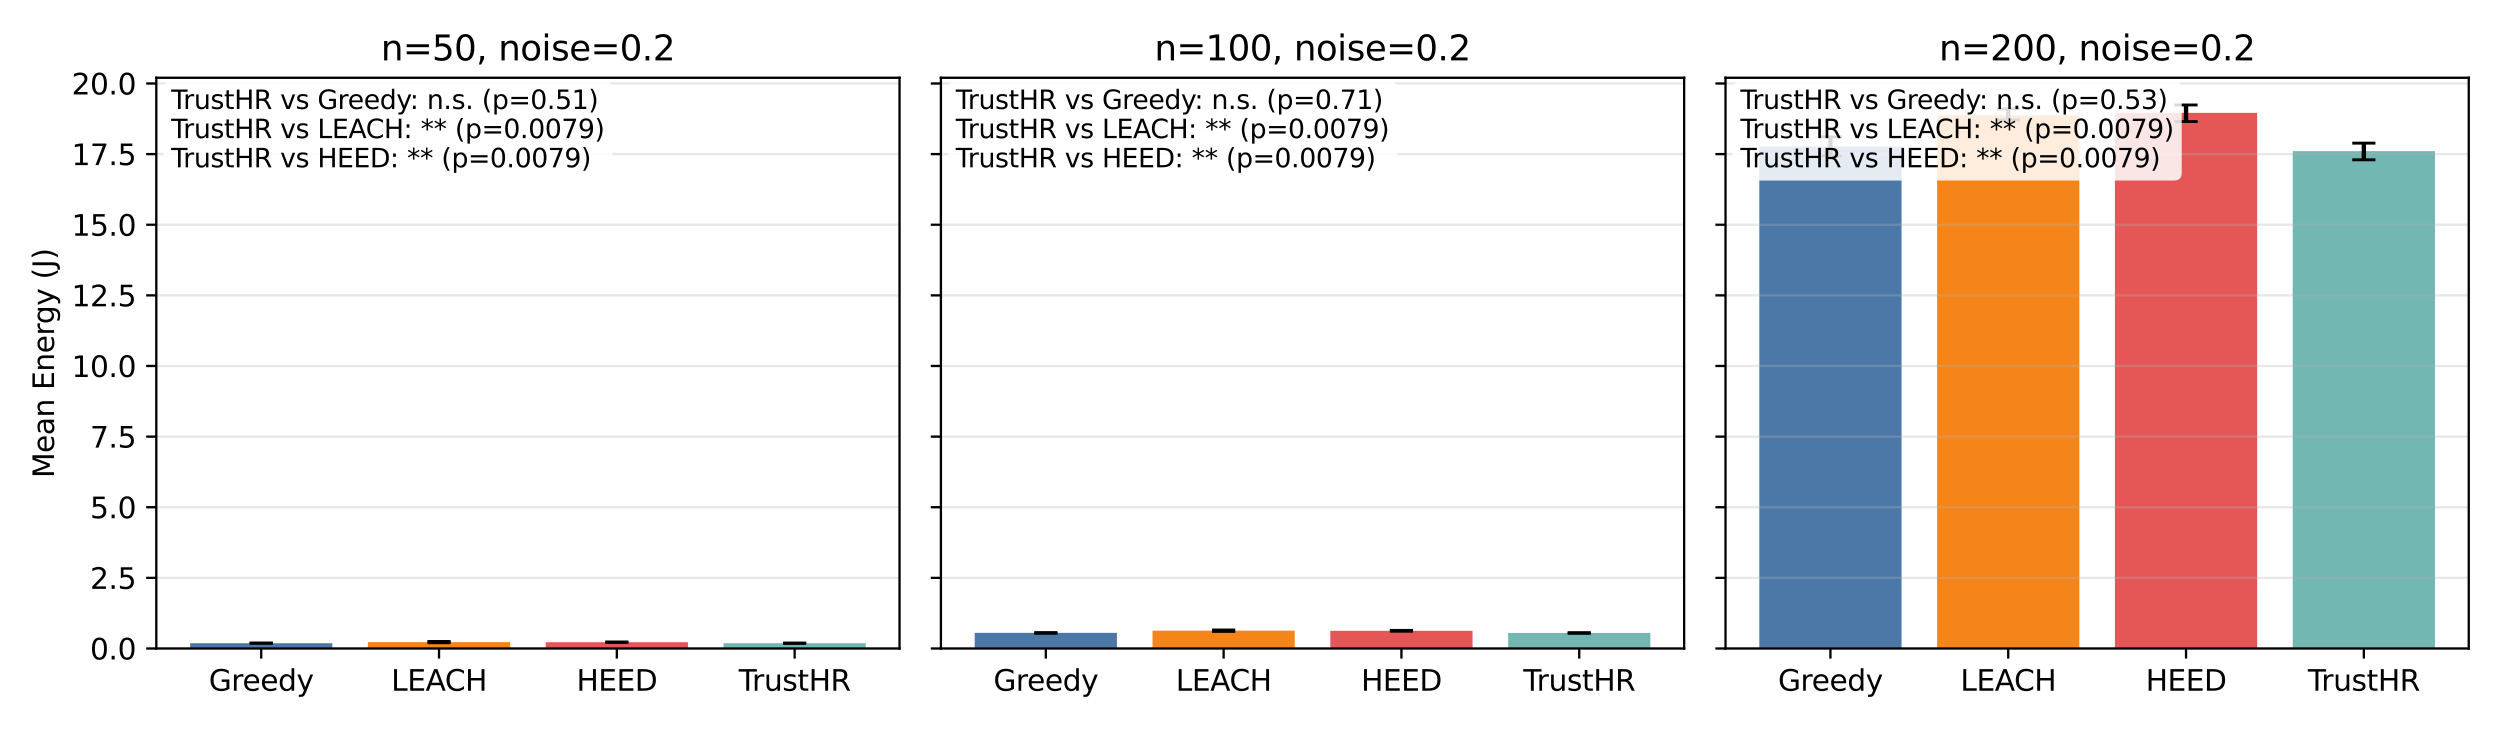 <?xml version="1.0" encoding="utf-8" standalone="no"?>
<!DOCTYPE svg PUBLIC "-//W3C//DTD SVG 1.1//EN"
  "http://www.w3.org/Graphics/SVG/1.1/DTD/svg11.dtd">
<svg xmlns:xlink="http://www.w3.org/1999/xlink" width="864pt" height="252pt" viewBox="0 0 864 252" xmlns="http://www.w3.org/2000/svg" version="1.1">
 <defs>
  <style type="text/css">*{stroke-linejoin: round; stroke-linecap: butt}</style>
 </defs>
 <g id="figure_1">
  <g id="patch_1">
   <path d="M 0 252 
L 864 252 
L 864 0 
L 0 0 
z
" style="fill: #ffffff"/>
  </g>
  <g id="axes_1">
   <g id="patch_2">
    <path d="M 54.02 224.12 
L 310.88 224.12 
L 310.88 26.88 
L 54.02 26.88 
z
" style="fill: #ffffff"/>
   </g>
   <g id="patch_3">
    <path d="M 65.695 224.12 
L 114.855 224.12 
L 114.855 222.281 
L 65.695 222.281 
z
" clip-path="url(#pda6c6eac65)" style="fill: #4c78a8"/>
   </g>
   <g id="patch_4">
    <path d="M 127.145 224.12 
L 176.305 224.12 
L 176.305 221.916 
L 127.145 221.916 
z
" clip-path="url(#pda6c6eac65)" style="fill: #f58518"/>
   </g>
   <g id="patch_5">
    <path d="M 188.595 224.12 
L 237.755 224.12 
L 237.755 221.949 
L 188.595 221.949 
z
" clip-path="url(#pda6c6eac65)" style="fill: #e45756"/>
   </g>
   <g id="patch_6">
    <path d="M 250.045 224.12 
L 299.205 224.12 
L 299.205 222.295 
L 250.045 222.295 
z
" clip-path="url(#pda6c6eac65)" style="fill: #72b7b2"/>
   </g>
   <g id="matplotlib.axis_1">
    <g id="xtick_1">
     <g id="line2d_1">
      <defs>
       <path id="m5c3bc9591f" d="M 0 0 
L 0 3.5 
" style="stroke: #000000; stroke-width: 0.8"/>
      </defs>
      <g>
       <use xlink:href="#m5c3bc9591f" x="90.275" y="224.12" style="stroke: #000000; stroke-width: 0.8"/>
      </g>
     </g>
     <g id="text_1">
      <!-- Greedy -->
      <g transform="translate(72.171 238.718) scale(0.1 -0.1)">
       <defs>
        <path id="DejaVuSans-47" d="M 3809 666 
L 3809 1919 
L 2778 1919 
L 2778 2438 
L 4434 2438 
L 4434 434 
Q 4069 175 3628 42 
Q 3188 -91 2688 -91 
Q 1594 -91 976 548 
Q 359 1188 359 2328 
Q 359 3472 976 4111 
Q 1594 4750 2688 4750 
Q 3144 4750 3555 4637 
Q 3966 4525 4313 4306 
L 4313 3634 
Q 3963 3931 3569 4081 
Q 3175 4231 2741 4231 
Q 1884 4231 1454 3753 
Q 1025 3275 1025 2328 
Q 1025 1384 1454 906 
Q 1884 428 2741 428 
Q 3075 428 3337 486 
Q 3600 544 3809 666 
z
" transform="scale(0.016)"/>
        <path id="DejaVuSans-72" d="M 2631 2963 
Q 2534 3019 2420 3045 
Q 2306 3072 2169 3072 
Q 1681 3072 1420 2755 
Q 1159 2438 1159 1844 
L 1159 0 
L 581 0 
L 581 3500 
L 1159 3500 
L 1159 2956 
Q 1341 3275 1631 3429 
Q 1922 3584 2338 3584 
Q 2397 3584 2469 3576 
Q 2541 3569 2628 3553 
L 2631 2963 
z
" transform="scale(0.016)"/>
        <path id="DejaVuSans-65" d="M 3597 1894 
L 3597 1613 
L 953 1613 
Q 991 1019 1311 708 
Q 1631 397 2203 397 
Q 2534 397 2845 478 
Q 3156 559 3463 722 
L 3463 178 
Q 3153 47 2828 -22 
Q 2503 -91 2169 -91 
Q 1331 -91 842 396 
Q 353 884 353 1716 
Q 353 2575 817 3079 
Q 1281 3584 2069 3584 
Q 2775 3584 3186 3129 
Q 3597 2675 3597 1894 
z
M 3022 2063 
Q 3016 2534 2758 2815 
Q 2500 3097 2075 3097 
Q 1594 3097 1305 2825 
Q 1016 2553 972 2059 
L 3022 2063 
z
" transform="scale(0.016)"/>
        <path id="DejaVuSans-64" d="M 2906 2969 
L 2906 4863 
L 3481 4863 
L 3481 0 
L 2906 0 
L 2906 525 
Q 2725 213 2448 61 
Q 2172 -91 1784 -91 
Q 1150 -91 751 415 
Q 353 922 353 1747 
Q 353 2572 751 3078 
Q 1150 3584 1784 3584 
Q 2172 3584 2448 3432 
Q 2725 3281 2906 2969 
z
M 947 1747 
Q 947 1113 1208 752 
Q 1469 391 1925 391 
Q 2381 391 2643 752 
Q 2906 1113 2906 1747 
Q 2906 2381 2643 2742 
Q 2381 3103 1925 3103 
Q 1469 3103 1208 2742 
Q 947 2381 947 1747 
z
" transform="scale(0.016)"/>
        <path id="DejaVuSans-79" d="M 2059 -325 
Q 1816 -950 1584 -1140 
Q 1353 -1331 966 -1331 
L 506 -1331 
L 506 -850 
L 844 -850 
Q 1081 -850 1212 -737 
Q 1344 -625 1503 -206 
L 1606 56 
L 191 3500 
L 800 3500 
L 1894 763 
L 2988 3500 
L 3597 3500 
L 2059 -325 
z
" transform="scale(0.016)"/>
       </defs>
       <use xlink:href="#DejaVuSans-47"/>
       <use xlink:href="#DejaVuSans-72" transform="translate(77.49 0)"/>
       <use xlink:href="#DejaVuSans-65" transform="translate(116.354 0)"/>
       <use xlink:href="#DejaVuSans-65" transform="translate(177.877 0)"/>
       <use xlink:href="#DejaVuSans-64" transform="translate(239.4 0)"/>
       <use xlink:href="#DejaVuSans-79" transform="translate(302.877 0)"/>
      </g>
     </g>
    </g>
    <g id="xtick_2">
     <g id="line2d_2">
      <g>
       <use xlink:href="#m5c3bc9591f" x="151.725" y="224.12" style="stroke: #000000; stroke-width: 0.8"/>
      </g>
     </g>
     <g id="text_2">
      <!-- LEACH -->
      <g transform="translate(135.195 238.718) scale(0.1 -0.1)">
       <defs>
        <path id="DejaVuSans-4c" d="M 628 4666 
L 1259 4666 
L 1259 531 
L 3531 531 
L 3531 0 
L 628 0 
L 628 4666 
z
" transform="scale(0.016)"/>
        <path id="DejaVuSans-45" d="M 628 4666 
L 3578 4666 
L 3578 4134 
L 1259 4134 
L 1259 2753 
L 3481 2753 
L 3481 2222 
L 1259 2222 
L 1259 531 
L 3634 531 
L 3634 0 
L 628 0 
L 628 4666 
z
" transform="scale(0.016)"/>
        <path id="DejaVuSans-41" d="M 2188 4044 
L 1331 1722 
L 3047 1722 
L 2188 4044 
z
M 1831 4666 
L 2547 4666 
L 4325 0 
L 3669 0 
L 3244 1197 
L 1141 1197 
L 716 0 
L 50 0 
L 1831 4666 
z
" transform="scale(0.016)"/>
        <path id="DejaVuSans-43" d="M 4122 4306 
L 4122 3641 
Q 3803 3938 3442 4084 
Q 3081 4231 2675 4231 
Q 1875 4231 1450 3742 
Q 1025 3253 1025 2328 
Q 1025 1406 1450 917 
Q 1875 428 2675 428 
Q 3081 428 3442 575 
Q 3803 722 4122 1019 
L 4122 359 
Q 3791 134 3420 21 
Q 3050 -91 2638 -91 
Q 1578 -91 968 557 
Q 359 1206 359 2328 
Q 359 3453 968 4101 
Q 1578 4750 2638 4750 
Q 3056 4750 3426 4639 
Q 3797 4528 4122 4306 
z
" transform="scale(0.016)"/>
        <path id="DejaVuSans-48" d="M 628 4666 
L 1259 4666 
L 1259 2753 
L 3553 2753 
L 3553 4666 
L 4184 4666 
L 4184 0 
L 3553 0 
L 3553 2222 
L 1259 2222 
L 1259 0 
L 628 0 
L 628 4666 
z
" transform="scale(0.016)"/>
       </defs>
       <use xlink:href="#DejaVuSans-4c"/>
       <use xlink:href="#DejaVuSans-45" transform="translate(55.713 0)"/>
       <use xlink:href="#DejaVuSans-41" transform="translate(118.896 0)"/>
       <use xlink:href="#DejaVuSans-43" transform="translate(185.555 0)"/>
       <use xlink:href="#DejaVuSans-48" transform="translate(255.379 0)"/>
      </g>
     </g>
    </g>
    <g id="xtick_3">
     <g id="line2d_3">
      <g>
       <use xlink:href="#m5c3bc9591f" x="213.175" y="224.12" style="stroke: #000000; stroke-width: 0.8"/>
      </g>
     </g>
     <g id="text_3">
      <!-- HEED -->
      <g transform="translate(199.246 238.718) scale(0.1 -0.1)">
       <defs>
        <path id="DejaVuSans-44" d="M 1259 4147 
L 1259 519 
L 2022 519 
Q 2988 519 3436 956 
Q 3884 1394 3884 2338 
Q 3884 3275 3436 3711 
Q 2988 4147 2022 4147 
L 1259 4147 
z
M 628 4666 
L 1925 4666 
Q 3281 4666 3915 4102 
Q 4550 3538 4550 2338 
Q 4550 1131 3912 565 
Q 3275 0 1925 0 
L 628 0 
L 628 4666 
z
" transform="scale(0.016)"/>
       </defs>
       <use xlink:href="#DejaVuSans-48"/>
       <use xlink:href="#DejaVuSans-45" transform="translate(75.195 0)"/>
       <use xlink:href="#DejaVuSans-45" transform="translate(138.379 0)"/>
       <use xlink:href="#DejaVuSans-44" transform="translate(201.562 0)"/>
      </g>
     </g>
    </g>
    <g id="xtick_4">
     <g id="line2d_4">
      <g>
       <use xlink:href="#m5c3bc9591f" x="274.625" y="224.12" style="stroke: #000000; stroke-width: 0.8"/>
      </g>
     </g>
     <g id="text_4">
      <!-- TrustHR -->
      <g transform="translate(255.285 238.718) scale(0.1 -0.1)">
       <defs>
        <path id="DejaVuSans-54" d="M -19 4666 
L 3928 4666 
L 3928 4134 
L 2272 4134 
L 2272 0 
L 1638 0 
L 1638 4134 
L -19 4134 
L -19 4666 
z
" transform="scale(0.016)"/>
        <path id="DejaVuSans-75" d="M 544 1381 
L 544 3500 
L 1119 3500 
L 1119 1403 
Q 1119 906 1312 657 
Q 1506 409 1894 409 
Q 2359 409 2629 706 
Q 2900 1003 2900 1516 
L 2900 3500 
L 3475 3500 
L 3475 0 
L 2900 0 
L 2900 538 
Q 2691 219 2414 64 
Q 2138 -91 1772 -91 
Q 1169 -91 856 284 
Q 544 659 544 1381 
z
M 1991 3584 
L 1991 3584 
z
" transform="scale(0.016)"/>
        <path id="DejaVuSans-73" d="M 2834 3397 
L 2834 2853 
Q 2591 2978 2328 3040 
Q 2066 3103 1784 3103 
Q 1356 3103 1142 2972 
Q 928 2841 928 2578 
Q 928 2378 1081 2264 
Q 1234 2150 1697 2047 
L 1894 2003 
Q 2506 1872 2764 1633 
Q 3022 1394 3022 966 
Q 3022 478 2636 193 
Q 2250 -91 1575 -91 
Q 1294 -91 989 -36 
Q 684 19 347 128 
L 347 722 
Q 666 556 975 473 
Q 1284 391 1588 391 
Q 1994 391 2212 530 
Q 2431 669 2431 922 
Q 2431 1156 2273 1281 
Q 2116 1406 1581 1522 
L 1381 1569 
Q 847 1681 609 1914 
Q 372 2147 372 2553 
Q 372 3047 722 3315 
Q 1072 3584 1716 3584 
Q 2034 3584 2315 3537 
Q 2597 3491 2834 3397 
z
" transform="scale(0.016)"/>
        <path id="DejaVuSans-74" d="M 1172 4494 
L 1172 3500 
L 2356 3500 
L 2356 3053 
L 1172 3053 
L 1172 1153 
Q 1172 725 1289 603 
Q 1406 481 1766 481 
L 2356 481 
L 2356 0 
L 1766 0 
Q 1100 0 847 248 
Q 594 497 594 1153 
L 594 3053 
L 172 3053 
L 172 3500 
L 594 3500 
L 594 4494 
L 1172 4494 
z
" transform="scale(0.016)"/>
        <path id="DejaVuSans-52" d="M 2841 2188 
Q 3044 2119 3236 1894 
Q 3428 1669 3622 1275 
L 4263 0 
L 3584 0 
L 2988 1197 
Q 2756 1666 2539 1819 
Q 2322 1972 1947 1972 
L 1259 1972 
L 1259 0 
L 628 0 
L 628 4666 
L 2053 4666 
Q 2853 4666 3247 4331 
Q 3641 3997 3641 3322 
Q 3641 2881 3436 2590 
Q 3231 2300 2841 2188 
z
M 1259 4147 
L 1259 2491 
L 2053 2491 
Q 2509 2491 2742 2702 
Q 2975 2913 2975 3322 
Q 2975 3731 2742 3939 
Q 2509 4147 2053 4147 
L 1259 4147 
z
" transform="scale(0.016)"/>
       </defs>
       <use xlink:href="#DejaVuSans-54"/>
       <use xlink:href="#DejaVuSans-72" transform="translate(46.334 0)"/>
       <use xlink:href="#DejaVuSans-75" transform="translate(87.447 0)"/>
       <use xlink:href="#DejaVuSans-73" transform="translate(150.826 0)"/>
       <use xlink:href="#DejaVuSans-74" transform="translate(202.926 0)"/>
       <use xlink:href="#DejaVuSans-48" transform="translate(242.135 0)"/>
       <use xlink:href="#DejaVuSans-52" transform="translate(317.33 0)"/>
      </g>
     </g>
    </g>
   </g>
   <g id="matplotlib.axis_2">
    <g id="ytick_1">
     <g id="line2d_5">
      <path d="M 54.02 224.12 
L 310.88 224.12 
" clip-path="url(#pda6c6eac65)" style="fill: none; stroke: #b0b0b0; stroke-opacity: 0.3; stroke-width: 0.8; stroke-linecap: square"/>
     </g>
     <g id="line2d_6">
      <defs>
       <path id="meeb5afbf67" d="M 0 0 
L -3.5 0 
" style="stroke: #000000; stroke-width: 0.8"/>
      </defs>
      <g>
       <use xlink:href="#meeb5afbf67" x="54.02" y="224.12" style="stroke: #000000; stroke-width: 0.8"/>
      </g>
     </g>
     <g id="text_5">
      <!-- 0.0 -->
      <g transform="translate(31.117 227.919) scale(0.1 -0.1)">
       <defs>
        <path id="DejaVuSans-30" d="M 2034 4250 
Q 1547 4250 1301 3770 
Q 1056 3291 1056 2328 
Q 1056 1369 1301 889 
Q 1547 409 2034 409 
Q 2525 409 2770 889 
Q 3016 1369 3016 2328 
Q 3016 3291 2770 3770 
Q 2525 4250 2034 4250 
z
M 2034 4750 
Q 2819 4750 3233 4129 
Q 3647 3509 3647 2328 
Q 3647 1150 3233 529 
Q 2819 -91 2034 -91 
Q 1250 -91 836 529 
Q 422 1150 422 2328 
Q 422 3509 836 4129 
Q 1250 4750 2034 4750 
z
" transform="scale(0.016)"/>
        <path id="DejaVuSans-2e" d="M 684 794 
L 1344 794 
L 1344 0 
L 684 0 
L 684 794 
z
" transform="scale(0.016)"/>
       </defs>
       <use xlink:href="#DejaVuSans-30"/>
       <use xlink:href="#DejaVuSans-2e" transform="translate(63.623 0)"/>
       <use xlink:href="#DejaVuSans-30" transform="translate(95.41 0)"/>
      </g>
     </g>
    </g>
    <g id="ytick_2">
     <g id="line2d_7">
      <path d="M 54.02 199.712 
L 310.88 199.712 
" clip-path="url(#pda6c6eac65)" style="fill: none; stroke: #b0b0b0; stroke-opacity: 0.3; stroke-width: 0.8; stroke-linecap: square"/>
     </g>
     <g id="line2d_8">
      <g>
       <use xlink:href="#meeb5afbf67" x="54.02" y="199.712" style="stroke: #000000; stroke-width: 0.8"/>
      </g>
     </g>
     <g id="text_6">
      <!-- 2.5 -->
      <g transform="translate(31.117 203.511) scale(0.1 -0.1)">
       <defs>
        <path id="DejaVuSans-32" d="M 1228 531 
L 3431 531 
L 3431 0 
L 469 0 
L 469 531 
Q 828 903 1448 1529 
Q 2069 2156 2228 2338 
Q 2531 2678 2651 2914 
Q 2772 3150 2772 3378 
Q 2772 3750 2511 3984 
Q 2250 4219 1831 4219 
Q 1534 4219 1204 4116 
Q 875 4013 500 3803 
L 500 4441 
Q 881 4594 1212 4672 
Q 1544 4750 1819 4750 
Q 2544 4750 2975 4387 
Q 3406 4025 3406 3419 
Q 3406 3131 3298 2873 
Q 3191 2616 2906 2266 
Q 2828 2175 2409 1742 
Q 1991 1309 1228 531 
z
" transform="scale(0.016)"/>
        <path id="DejaVuSans-35" d="M 691 4666 
L 3169 4666 
L 3169 4134 
L 1269 4134 
L 1269 2991 
Q 1406 3038 1543 3061 
Q 1681 3084 1819 3084 
Q 2600 3084 3056 2656 
Q 3513 2228 3513 1497 
Q 3513 744 3044 326 
Q 2575 -91 1722 -91 
Q 1428 -91 1123 -41 
Q 819 9 494 109 
L 494 744 
Q 775 591 1075 516 
Q 1375 441 1709 441 
Q 2250 441 2565 725 
Q 2881 1009 2881 1497 
Q 2881 1984 2565 2268 
Q 2250 2553 1709 2553 
Q 1456 2553 1204 2497 
Q 953 2441 691 2322 
L 691 4666 
z
" transform="scale(0.016)"/>
       </defs>
       <use xlink:href="#DejaVuSans-32"/>
       <use xlink:href="#DejaVuSans-2e" transform="translate(63.623 0)"/>
       <use xlink:href="#DejaVuSans-35" transform="translate(95.41 0)"/>
      </g>
     </g>
    </g>
    <g id="ytick_3">
     <g id="line2d_9">
      <path d="M 54.02 175.303 
L 310.88 175.303 
" clip-path="url(#pda6c6eac65)" style="fill: none; stroke: #b0b0b0; stroke-opacity: 0.3; stroke-width: 0.8; stroke-linecap: square"/>
     </g>
     <g id="line2d_10">
      <g>
       <use xlink:href="#meeb5afbf67" x="54.02" y="175.303" style="stroke: #000000; stroke-width: 0.8"/>
      </g>
     </g>
     <g id="text_7">
      <!-- 5.0 -->
      <g transform="translate(31.117 179.102) scale(0.1 -0.1)">
       <use xlink:href="#DejaVuSans-35"/>
       <use xlink:href="#DejaVuSans-2e" transform="translate(63.623 0)"/>
       <use xlink:href="#DejaVuSans-30" transform="translate(95.41 0)"/>
      </g>
     </g>
    </g>
    <g id="ytick_4">
     <g id="line2d_11">
      <path d="M 54.02 150.895 
L 310.88 150.895 
" clip-path="url(#pda6c6eac65)" style="fill: none; stroke: #b0b0b0; stroke-opacity: 0.3; stroke-width: 0.8; stroke-linecap: square"/>
     </g>
     <g id="line2d_12">
      <g>
       <use xlink:href="#meeb5afbf67" x="54.02" y="150.895" style="stroke: #000000; stroke-width: 0.8"/>
      </g>
     </g>
     <g id="text_8">
      <!-- 7.5 -->
      <g transform="translate(31.117 154.694) scale(0.1 -0.1)">
       <defs>
        <path id="DejaVuSans-37" d="M 525 4666 
L 3525 4666 
L 3525 4397 
L 1831 0 
L 1172 0 
L 2766 4134 
L 525 4134 
L 525 4666 
z
" transform="scale(0.016)"/>
       </defs>
       <use xlink:href="#DejaVuSans-37"/>
       <use xlink:href="#DejaVuSans-2e" transform="translate(63.623 0)"/>
       <use xlink:href="#DejaVuSans-35" transform="translate(95.41 0)"/>
      </g>
     </g>
    </g>
    <g id="ytick_5">
     <g id="line2d_13">
      <path d="M 54.02 126.486 
L 310.88 126.486 
" clip-path="url(#pda6c6eac65)" style="fill: none; stroke: #b0b0b0; stroke-opacity: 0.3; stroke-width: 0.8; stroke-linecap: square"/>
     </g>
     <g id="line2d_14">
      <g>
       <use xlink:href="#meeb5afbf67" x="54.02" y="126.486" style="stroke: #000000; stroke-width: 0.8"/>
      </g>
     </g>
     <g id="text_9">
      <!-- 10.0 -->
      <g transform="translate(24.754 130.286) scale(0.1 -0.1)">
       <defs>
        <path id="DejaVuSans-31" d="M 794 531 
L 1825 531 
L 1825 4091 
L 703 3866 
L 703 4441 
L 1819 4666 
L 2450 4666 
L 2450 531 
L 3481 531 
L 3481 0 
L 794 0 
L 794 531 
z
" transform="scale(0.016)"/>
       </defs>
       <use xlink:href="#DejaVuSans-31"/>
       <use xlink:href="#DejaVuSans-30" transform="translate(63.623 0)"/>
       <use xlink:href="#DejaVuSans-2e" transform="translate(127.246 0)"/>
       <use xlink:href="#DejaVuSans-30" transform="translate(159.033 0)"/>
      </g>
     </g>
    </g>
    <g id="ytick_6">
     <g id="line2d_15">
      <path d="M 54.02 102.078 
L 310.88 102.078 
" clip-path="url(#pda6c6eac65)" style="fill: none; stroke: #b0b0b0; stroke-opacity: 0.3; stroke-width: 0.8; stroke-linecap: square"/>
     </g>
     <g id="line2d_16">
      <g>
       <use xlink:href="#meeb5afbf67" x="54.02" y="102.078" style="stroke: #000000; stroke-width: 0.8"/>
      </g>
     </g>
     <g id="text_10">
      <!-- 12.5 -->
      <g transform="translate(24.754 105.877) scale(0.1 -0.1)">
       <use xlink:href="#DejaVuSans-31"/>
       <use xlink:href="#DejaVuSans-32" transform="translate(63.623 0)"/>
       <use xlink:href="#DejaVuSans-2e" transform="translate(127.246 0)"/>
       <use xlink:href="#DejaVuSans-35" transform="translate(159.033 0)"/>
      </g>
     </g>
    </g>
    <g id="ytick_7">
     <g id="line2d_17">
      <path d="M 54.02 77.67 
L 310.88 77.67 
" clip-path="url(#pda6c6eac65)" style="fill: none; stroke: #b0b0b0; stroke-opacity: 0.3; stroke-width: 0.8; stroke-linecap: square"/>
     </g>
     <g id="line2d_18">
      <g>
       <use xlink:href="#meeb5afbf67" x="54.02" y="77.67" style="stroke: #000000; stroke-width: 0.8"/>
      </g>
     </g>
     <g id="text_11">
      <!-- 15.0 -->
      <g transform="translate(24.754 81.469) scale(0.1 -0.1)">
       <use xlink:href="#DejaVuSans-31"/>
       <use xlink:href="#DejaVuSans-35" transform="translate(63.623 0)"/>
       <use xlink:href="#DejaVuSans-2e" transform="translate(127.246 0)"/>
       <use xlink:href="#DejaVuSans-30" transform="translate(159.033 0)"/>
      </g>
     </g>
    </g>
    <g id="ytick_8">
     <g id="line2d_19">
      <path d="M 54.02 53.261 
L 310.88 53.261 
" clip-path="url(#pda6c6eac65)" style="fill: none; stroke: #b0b0b0; stroke-opacity: 0.3; stroke-width: 0.8; stroke-linecap: square"/>
     </g>
     <g id="line2d_20">
      <g>
       <use xlink:href="#meeb5afbf67" x="54.02" y="53.261" style="stroke: #000000; stroke-width: 0.8"/>
      </g>
     </g>
     <g id="text_12">
      <!-- 17.5 -->
      <g transform="translate(24.754 57.061) scale(0.1 -0.1)">
       <use xlink:href="#DejaVuSans-31"/>
       <use xlink:href="#DejaVuSans-37" transform="translate(63.623 0)"/>
       <use xlink:href="#DejaVuSans-2e" transform="translate(127.246 0)"/>
       <use xlink:href="#DejaVuSans-35" transform="translate(159.033 0)"/>
      </g>
     </g>
    </g>
    <g id="ytick_9">
     <g id="line2d_21">
      <path d="M 54.02 28.853 
L 310.88 28.853 
" clip-path="url(#pda6c6eac65)" style="fill: none; stroke: #b0b0b0; stroke-opacity: 0.3; stroke-width: 0.8; stroke-linecap: square"/>
     </g>
     <g id="line2d_22">
      <g>
       <use xlink:href="#meeb5afbf67" x="54.02" y="28.853" style="stroke: #000000; stroke-width: 0.8"/>
      </g>
     </g>
     <g id="text_13">
      <!-- 20.0 -->
      <g transform="translate(24.754 32.652) scale(0.1 -0.1)">
       <use xlink:href="#DejaVuSans-32"/>
       <use xlink:href="#DejaVuSans-30" transform="translate(63.623 0)"/>
       <use xlink:href="#DejaVuSans-2e" transform="translate(127.246 0)"/>
       <use xlink:href="#DejaVuSans-30" transform="translate(159.033 0)"/>
      </g>
     </g>
    </g>
    <g id="text_14">
     <!-- Mean Energy (J) -->
     <g transform="translate(18.675 165.184) rotate(-90) scale(0.1 -0.1)">
      <defs>
       <path id="DejaVuSans-4d" d="M 628 4666 
L 1569 4666 
L 2759 1491 
L 3956 4666 
L 4897 4666 
L 4897 0 
L 4281 0 
L 4281 4097 
L 3078 897 
L 2444 897 
L 1241 4097 
L 1241 0 
L 628 0 
L 628 4666 
z
" transform="scale(0.016)"/>
       <path id="DejaVuSans-61" d="M 2194 1759 
Q 1497 1759 1228 1600 
Q 959 1441 959 1056 
Q 959 750 1161 570 
Q 1363 391 1709 391 
Q 2188 391 2477 730 
Q 2766 1069 2766 1631 
L 2766 1759 
L 2194 1759 
z
M 3341 1997 
L 3341 0 
L 2766 0 
L 2766 531 
Q 2569 213 2275 61 
Q 1981 -91 1556 -91 
Q 1019 -91 701 211 
Q 384 513 384 1019 
Q 384 1609 779 1909 
Q 1175 2209 1959 2209 
L 2766 2209 
L 2766 2266 
Q 2766 2663 2505 2880 
Q 2244 3097 1772 3097 
Q 1472 3097 1187 3025 
Q 903 2953 641 2809 
L 641 3341 
Q 956 3463 1253 3523 
Q 1550 3584 1831 3584 
Q 2591 3584 2966 3190 
Q 3341 2797 3341 1997 
z
" transform="scale(0.016)"/>
       <path id="DejaVuSans-6e" d="M 3513 2113 
L 3513 0 
L 2938 0 
L 2938 2094 
Q 2938 2591 2744 2837 
Q 2550 3084 2163 3084 
Q 1697 3084 1428 2787 
Q 1159 2491 1159 1978 
L 1159 0 
L 581 0 
L 581 3500 
L 1159 3500 
L 1159 2956 
Q 1366 3272 1645 3428 
Q 1925 3584 2291 3584 
Q 2894 3584 3203 3211 
Q 3513 2838 3513 2113 
z
" transform="scale(0.016)"/>
       <path id="DejaVuSans-20" transform="scale(0.016)"/>
       <path id="DejaVuSans-67" d="M 2906 1791 
Q 2906 2416 2648 2759 
Q 2391 3103 1925 3103 
Q 1463 3103 1205 2759 
Q 947 2416 947 1791 
Q 947 1169 1205 825 
Q 1463 481 1925 481 
Q 2391 481 2648 825 
Q 2906 1169 2906 1791 
z
M 3481 434 
Q 3481 -459 3084 -895 
Q 2688 -1331 1869 -1331 
Q 1566 -1331 1297 -1286 
Q 1028 -1241 775 -1147 
L 775 -588 
Q 1028 -725 1275 -790 
Q 1522 -856 1778 -856 
Q 2344 -856 2625 -561 
Q 2906 -266 2906 331 
L 2906 616 
Q 2728 306 2450 153 
Q 2172 0 1784 0 
Q 1141 0 747 490 
Q 353 981 353 1791 
Q 353 2603 747 3093 
Q 1141 3584 1784 3584 
Q 2172 3584 2450 3431 
Q 2728 3278 2906 2969 
L 2906 3500 
L 3481 3500 
L 3481 434 
z
" transform="scale(0.016)"/>
       <path id="DejaVuSans-28" d="M 1984 4856 
Q 1566 4138 1362 3434 
Q 1159 2731 1159 2009 
Q 1159 1288 1364 580 
Q 1569 -128 1984 -844 
L 1484 -844 
Q 1016 -109 783 600 
Q 550 1309 550 2009 
Q 550 2706 781 3412 
Q 1013 4119 1484 4856 
L 1984 4856 
z
" transform="scale(0.016)"/>
       <path id="DejaVuSans-4a" d="M 628 4666 
L 1259 4666 
L 1259 325 
Q 1259 -519 939 -900 
Q 619 -1281 -91 -1281 
L -331 -1281 
L -331 -750 
L -134 -750 
Q 284 -750 456 -515 
Q 628 -281 628 325 
L 628 4666 
z
" transform="scale(0.016)"/>
       <path id="DejaVuSans-29" d="M 513 4856 
L 1013 4856 
Q 1481 4119 1714 3412 
Q 1947 2706 1947 2009 
Q 1947 1309 1714 600 
Q 1481 -109 1013 -844 
L 513 -844 
Q 928 -128 1133 580 
Q 1338 1288 1338 2009 
Q 1338 2731 1133 3434 
Q 928 4138 513 4856 
z
" transform="scale(0.016)"/>
      </defs>
      <use xlink:href="#DejaVuSans-4d"/>
      <use xlink:href="#DejaVuSans-65" transform="translate(86.279 0)"/>
      <use xlink:href="#DejaVuSans-61" transform="translate(147.803 0)"/>
      <use xlink:href="#DejaVuSans-6e" transform="translate(209.082 0)"/>
      <use xlink:href="#DejaVuSans-20" transform="translate(272.461 0)"/>
      <use xlink:href="#DejaVuSans-45" transform="translate(304.248 0)"/>
      <use xlink:href="#DejaVuSans-6e" transform="translate(367.432 0)"/>
      <use xlink:href="#DejaVuSans-65" transform="translate(430.811 0)"/>
      <use xlink:href="#DejaVuSans-72" transform="translate(492.334 0)"/>
      <use xlink:href="#DejaVuSans-67" transform="translate(531.697 0)"/>
      <use xlink:href="#DejaVuSans-79" transform="translate(595.174 0)"/>
      <use xlink:href="#DejaVuSans-20" transform="translate(654.354 0)"/>
      <use xlink:href="#DejaVuSans-28" transform="translate(686.141 0)"/>
      <use xlink:href="#DejaVuSans-4a" transform="translate(725.154 0)"/>
      <use xlink:href="#DejaVuSans-29" transform="translate(754.646 0)"/>
     </g>
    </g>
   </g>
   <g id="LineCollection_1">
    <path d="M 90.275 222.295 
L 90.275 222.262 
" clip-path="url(#pda6c6eac65)" style="fill: none; stroke: #000000; stroke-width: 1.5"/>
    <path d="M 151.725 222.141 
L 151.725 221.678 
" clip-path="url(#pda6c6eac65)" style="fill: none; stroke: #000000; stroke-width: 1.5"/>
    <path d="M 213.175 222.017 
L 213.175 221.875 
" clip-path="url(#pda6c6eac65)" style="fill: none; stroke: #000000; stroke-width: 1.5"/>
    <path d="M 274.625 222.333 
L 274.625 222.257 
" clip-path="url(#pda6c6eac65)" style="fill: none; stroke: #000000; stroke-width: 1.5"/>
   </g>
   <g id="line2d_23">
    <defs>
     <path id="m8122d5b44b" d="M 4 0 
L -4 -0 
" style="stroke: #000000"/>
    </defs>
    <g clip-path="url(#pda6c6eac65)">
     <use xlink:href="#m8122d5b44b" x="90.275" y="222.295" style="fill: #1f77b4; stroke: #000000"/>
     <use xlink:href="#m8122d5b44b" x="151.725" y="222.141" style="fill: #1f77b4; stroke: #000000"/>
     <use xlink:href="#m8122d5b44b" x="213.175" y="222.017" style="fill: #1f77b4; stroke: #000000"/>
     <use xlink:href="#m8122d5b44b" x="274.625" y="222.333" style="fill: #1f77b4; stroke: #000000"/>
    </g>
   </g>
   <g id="line2d_24">
    <g clip-path="url(#pda6c6eac65)">
     <use xlink:href="#m8122d5b44b" x="90.275" y="222.262" style="fill: #1f77b4; stroke: #000000"/>
     <use xlink:href="#m8122d5b44b" x="151.725" y="221.678" style="fill: #1f77b4; stroke: #000000"/>
     <use xlink:href="#m8122d5b44b" x="213.175" y="221.875" style="fill: #1f77b4; stroke: #000000"/>
     <use xlink:href="#m8122d5b44b" x="274.625" y="222.257" style="fill: #1f77b4; stroke: #000000"/>
    </g>
   </g>
   <g id="patch_7">
    <path d="M 54.02 224.12 
L 54.02 26.88 
" style="fill: none; stroke: #000000; stroke-width: 0.8; stroke-linejoin: miter; stroke-linecap: square"/>
   </g>
   <g id="patch_8">
    <path d="M 310.88 224.12 
L 310.88 26.88 
" style="fill: none; stroke: #000000; stroke-width: 0.8; stroke-linejoin: miter; stroke-linecap: square"/>
   </g>
   <g id="patch_9">
    <path d="M 54.02 224.12 
L 310.88 224.12 
" style="fill: none; stroke: #000000; stroke-width: 0.8; stroke-linejoin: miter; stroke-linecap: square"/>
   </g>
   <g id="patch_10">
    <path d="M 54.02 26.88 
L 310.88 26.88 
" style="fill: none; stroke: #000000; stroke-width: 0.8; stroke-linejoin: miter; stroke-linecap: square"/>
   </g>
   <g id="text_15">
    <g id="patch_11">
     <path d="M 59.157 62.391 
L 208.98 62.391 
Q 211.68 62.391 211.68 59.691 
L 211.68 30.825 
Q 211.68 28.125 208.98 28.125 
L 59.157 28.125 
Q 56.457 28.125 56.457 30.825 
L 56.457 59.691 
Q 56.457 62.391 59.157 62.391 
z
" style="fill: #ffffff; opacity: 0.85"/>
    </g>
    <!-- TrustHR vs Greedy: n.s. (p=0.51) -->
    <g transform="translate(59.157 37.663) scale(0.09 -0.09)">
     <defs>
      <path id="DejaVuSans-76" d="M 191 3500 
L 800 3500 
L 1894 563 
L 2988 3500 
L 3597 3500 
L 2284 0 
L 1503 0 
L 191 3500 
z
" transform="scale(0.016)"/>
      <path id="DejaVuSans-3a" d="M 750 794 
L 1409 794 
L 1409 0 
L 750 0 
L 750 794 
z
M 750 3309 
L 1409 3309 
L 1409 2516 
L 750 2516 
L 750 3309 
z
" transform="scale(0.016)"/>
      <path id="DejaVuSans-70" d="M 1159 525 
L 1159 -1331 
L 581 -1331 
L 581 3500 
L 1159 3500 
L 1159 2969 
Q 1341 3281 1617 3432 
Q 1894 3584 2278 3584 
Q 2916 3584 3314 3078 
Q 3713 2572 3713 1747 
Q 3713 922 3314 415 
Q 2916 -91 2278 -91 
Q 1894 -91 1617 61 
Q 1341 213 1159 525 
z
M 3116 1747 
Q 3116 2381 2855 2742 
Q 2594 3103 2138 3103 
Q 1681 3103 1420 2742 
Q 1159 2381 1159 1747 
Q 1159 1113 1420 752 
Q 1681 391 2138 391 
Q 2594 391 2855 752 
Q 3116 1113 3116 1747 
z
" transform="scale(0.016)"/>
      <path id="DejaVuSans-3d" d="M 678 2906 
L 4684 2906 
L 4684 2381 
L 678 2381 
L 678 2906 
z
M 678 1631 
L 4684 1631 
L 4684 1100 
L 678 1100 
L 678 1631 
z
" transform="scale(0.016)"/>
     </defs>
     <use xlink:href="#DejaVuSans-54"/>
     <use xlink:href="#DejaVuSans-72" transform="translate(46.334 0)"/>
     <use xlink:href="#DejaVuSans-75" transform="translate(87.447 0)"/>
     <use xlink:href="#DejaVuSans-73" transform="translate(150.826 0)"/>
     <use xlink:href="#DejaVuSans-74" transform="translate(202.926 0)"/>
     <use xlink:href="#DejaVuSans-48" transform="translate(242.135 0)"/>
     <use xlink:href="#DejaVuSans-52" transform="translate(317.33 0)"/>
     <use xlink:href="#DejaVuSans-20" transform="translate(386.812 0)"/>
     <use xlink:href="#DejaVuSans-76" transform="translate(418.6 0)"/>
     <use xlink:href="#DejaVuSans-73" transform="translate(477.779 0)"/>
     <use xlink:href="#DejaVuSans-20" transform="translate(529.879 0)"/>
     <use xlink:href="#DejaVuSans-47" transform="translate(561.666 0)"/>
     <use xlink:href="#DejaVuSans-72" transform="translate(639.156 0)"/>
     <use xlink:href="#DejaVuSans-65" transform="translate(678.02 0)"/>
     <use xlink:href="#DejaVuSans-65" transform="translate(739.543 0)"/>
     <use xlink:href="#DejaVuSans-64" transform="translate(801.066 0)"/>
     <use xlink:href="#DejaVuSans-79" transform="translate(864.543 0)"/>
     <use xlink:href="#DejaVuSans-3a" transform="translate(916.473 0)"/>
     <use xlink:href="#DejaVuSans-20" transform="translate(950.164 0)"/>
     <use xlink:href="#DejaVuSans-6e" transform="translate(981.951 0)"/>
     <use xlink:href="#DejaVuSans-2e" transform="translate(1045.33 0)"/>
     <use xlink:href="#DejaVuSans-73" transform="translate(1077.117 0)"/>
     <use xlink:href="#DejaVuSans-2e" transform="translate(1129.217 0)"/>
     <use xlink:href="#DejaVuSans-20" transform="translate(1161.004 0)"/>
     <use xlink:href="#DejaVuSans-28" transform="translate(1192.791 0)"/>
     <use xlink:href="#DejaVuSans-70" transform="translate(1231.805 0)"/>
     <use xlink:href="#DejaVuSans-3d" transform="translate(1295.281 0)"/>
     <use xlink:href="#DejaVuSans-30" transform="translate(1379.07 0)"/>
     <use xlink:href="#DejaVuSans-2e" transform="translate(1442.693 0)"/>
     <use xlink:href="#DejaVuSans-35" transform="translate(1474.48 0)"/>
     <use xlink:href="#DejaVuSans-31" transform="translate(1538.104 0)"/>
     <use xlink:href="#DejaVuSans-29" transform="translate(1601.727 0)"/>
    </g>
    <!-- TrustHR vs LEACH: ** (p=0.0079) -->
    <g transform="translate(59.157 47.741) scale(0.09 -0.09)">
     <defs>
      <path id="DejaVuSans-2a" d="M 3009 3897 
L 1888 3291 
L 3009 2681 
L 2828 2375 
L 1778 3009 
L 1778 1831 
L 1422 1831 
L 1422 3009 
L 372 2375 
L 191 2681 
L 1313 3291 
L 191 3897 
L 372 4206 
L 1422 3572 
L 1422 4750 
L 1778 4750 
L 1778 3572 
L 2828 4206 
L 3009 3897 
z
" transform="scale(0.016)"/>
      <path id="DejaVuSans-39" d="M 703 97 
L 703 672 
Q 941 559 1184 500 
Q 1428 441 1663 441 
Q 2288 441 2617 861 
Q 2947 1281 2994 2138 
Q 2813 1869 2534 1725 
Q 2256 1581 1919 1581 
Q 1219 1581 811 2004 
Q 403 2428 403 3163 
Q 403 3881 828 4315 
Q 1253 4750 1959 4750 
Q 2769 4750 3195 4129 
Q 3622 3509 3622 2328 
Q 3622 1225 3098 567 
Q 2575 -91 1691 -91 
Q 1453 -91 1209 -44 
Q 966 3 703 97 
z
M 1959 2075 
Q 2384 2075 2632 2365 
Q 2881 2656 2881 3163 
Q 2881 3666 2632 3958 
Q 2384 4250 1959 4250 
Q 1534 4250 1286 3958 
Q 1038 3666 1038 3163 
Q 1038 2656 1286 2365 
Q 1534 2075 1959 2075 
z
" transform="scale(0.016)"/>
     </defs>
     <use xlink:href="#DejaVuSans-54"/>
     <use xlink:href="#DejaVuSans-72" transform="translate(46.334 0)"/>
     <use xlink:href="#DejaVuSans-75" transform="translate(87.447 0)"/>
     <use xlink:href="#DejaVuSans-73" transform="translate(150.826 0)"/>
     <use xlink:href="#DejaVuSans-74" transform="translate(202.926 0)"/>
     <use xlink:href="#DejaVuSans-48" transform="translate(242.135 0)"/>
     <use xlink:href="#DejaVuSans-52" transform="translate(317.33 0)"/>
     <use xlink:href="#DejaVuSans-20" transform="translate(386.812 0)"/>
     <use xlink:href="#DejaVuSans-76" transform="translate(418.6 0)"/>
     <use xlink:href="#DejaVuSans-73" transform="translate(477.779 0)"/>
     <use xlink:href="#DejaVuSans-20" transform="translate(529.879 0)"/>
     <use xlink:href="#DejaVuSans-4c" transform="translate(561.666 0)"/>
     <use xlink:href="#DejaVuSans-45" transform="translate(617.379 0)"/>
     <use xlink:href="#DejaVuSans-41" transform="translate(680.562 0)"/>
     <use xlink:href="#DejaVuSans-43" transform="translate(747.221 0)"/>
     <use xlink:href="#DejaVuSans-48" transform="translate(817.045 0)"/>
     <use xlink:href="#DejaVuSans-3a" transform="translate(892.24 0)"/>
     <use xlink:href="#DejaVuSans-20" transform="translate(925.932 0)"/>
     <use xlink:href="#DejaVuSans-2a" transform="translate(957.719 0)"/>
     <use xlink:href="#DejaVuSans-2a" transform="translate(1007.719 0)"/>
     <use xlink:href="#DejaVuSans-20" transform="translate(1057.719 0)"/>
     <use xlink:href="#DejaVuSans-28" transform="translate(1089.506 0)"/>
     <use xlink:href="#DejaVuSans-70" transform="translate(1128.52 0)"/>
     <use xlink:href="#DejaVuSans-3d" transform="translate(1191.996 0)"/>
     <use xlink:href="#DejaVuSans-30" transform="translate(1275.785 0)"/>
     <use xlink:href="#DejaVuSans-2e" transform="translate(1339.408 0)"/>
     <use xlink:href="#DejaVuSans-30" transform="translate(1371.195 0)"/>
     <use xlink:href="#DejaVuSans-30" transform="translate(1434.818 0)"/>
     <use xlink:href="#DejaVuSans-37" transform="translate(1498.441 0)"/>
     <use xlink:href="#DejaVuSans-39" transform="translate(1562.064 0)"/>
     <use xlink:href="#DejaVuSans-29" transform="translate(1625.688 0)"/>
    </g>
    <!-- TrustHR vs HEED: ** (p=0.0079) -->
    <g transform="translate(59.157 57.819) scale(0.09 -0.09)">
     <use xlink:href="#DejaVuSans-54"/>
     <use xlink:href="#DejaVuSans-72" transform="translate(46.334 0)"/>
     <use xlink:href="#DejaVuSans-75" transform="translate(87.447 0)"/>
     <use xlink:href="#DejaVuSans-73" transform="translate(150.826 0)"/>
     <use xlink:href="#DejaVuSans-74" transform="translate(202.926 0)"/>
     <use xlink:href="#DejaVuSans-48" transform="translate(242.135 0)"/>
     <use xlink:href="#DejaVuSans-52" transform="translate(317.33 0)"/>
     <use xlink:href="#DejaVuSans-20" transform="translate(386.812 0)"/>
     <use xlink:href="#DejaVuSans-76" transform="translate(418.6 0)"/>
     <use xlink:href="#DejaVuSans-73" transform="translate(477.779 0)"/>
     <use xlink:href="#DejaVuSans-20" transform="translate(529.879 0)"/>
     <use xlink:href="#DejaVuSans-48" transform="translate(561.666 0)"/>
     <use xlink:href="#DejaVuSans-45" transform="translate(636.861 0)"/>
     <use xlink:href="#DejaVuSans-45" transform="translate(700.045 0)"/>
     <use xlink:href="#DejaVuSans-44" transform="translate(763.229 0)"/>
     <use xlink:href="#DejaVuSans-3a" transform="translate(840.23 0)"/>
     <use xlink:href="#DejaVuSans-20" transform="translate(873.922 0)"/>
     <use xlink:href="#DejaVuSans-2a" transform="translate(905.709 0)"/>
     <use xlink:href="#DejaVuSans-2a" transform="translate(955.709 0)"/>
     <use xlink:href="#DejaVuSans-20" transform="translate(1005.709 0)"/>
     <use xlink:href="#DejaVuSans-28" transform="translate(1037.496 0)"/>
     <use xlink:href="#DejaVuSans-70" transform="translate(1076.51 0)"/>
     <use xlink:href="#DejaVuSans-3d" transform="translate(1139.986 0)"/>
     <use xlink:href="#DejaVuSans-30" transform="translate(1223.775 0)"/>
     <use xlink:href="#DejaVuSans-2e" transform="translate(1287.398 0)"/>
     <use xlink:href="#DejaVuSans-30" transform="translate(1319.186 0)"/>
     <use xlink:href="#DejaVuSans-30" transform="translate(1382.809 0)"/>
     <use xlink:href="#DejaVuSans-37" transform="translate(1446.432 0)"/>
     <use xlink:href="#DejaVuSans-39" transform="translate(1510.055 0)"/>
     <use xlink:href="#DejaVuSans-29" transform="translate(1573.678 0)"/>
    </g>
   </g>
   <g id="text_16">
    <!-- n=50, noise=0.2 -->
    <g transform="translate(131.643 20.88) scale(0.12 -0.12)">
     <defs>
      <path id="DejaVuSans-2c" d="M 750 794 
L 1409 794 
L 1409 256 
L 897 -744 
L 494 -744 
L 750 256 
L 750 794 
z
" transform="scale(0.016)"/>
      <path id="DejaVuSans-6f" d="M 1959 3097 
Q 1497 3097 1228 2736 
Q 959 2375 959 1747 
Q 959 1119 1226 758 
Q 1494 397 1959 397 
Q 2419 397 2687 759 
Q 2956 1122 2956 1747 
Q 2956 2369 2687 2733 
Q 2419 3097 1959 3097 
z
M 1959 3584 
Q 2709 3584 3137 3096 
Q 3566 2609 3566 1747 
Q 3566 888 3137 398 
Q 2709 -91 1959 -91 
Q 1206 -91 779 398 
Q 353 888 353 1747 
Q 353 2609 779 3096 
Q 1206 3584 1959 3584 
z
" transform="scale(0.016)"/>
      <path id="DejaVuSans-69" d="M 603 3500 
L 1178 3500 
L 1178 0 
L 603 0 
L 603 3500 
z
M 603 4863 
L 1178 4863 
L 1178 4134 
L 603 4134 
L 603 4863 
z
" transform="scale(0.016)"/>
     </defs>
     <use xlink:href="#DejaVuSans-6e"/>
     <use xlink:href="#DejaVuSans-3d" transform="translate(63.379 0)"/>
     <use xlink:href="#DejaVuSans-35" transform="translate(147.168 0)"/>
     <use xlink:href="#DejaVuSans-30" transform="translate(210.791 0)"/>
     <use xlink:href="#DejaVuSans-2c" transform="translate(274.414 0)"/>
     <use xlink:href="#DejaVuSans-20" transform="translate(306.201 0)"/>
     <use xlink:href="#DejaVuSans-6e" transform="translate(337.988 0)"/>
     <use xlink:href="#DejaVuSans-6f" transform="translate(401.367 0)"/>
     <use xlink:href="#DejaVuSans-69" transform="translate(462.549 0)"/>
     <use xlink:href="#DejaVuSans-73" transform="translate(490.332 0)"/>
     <use xlink:href="#DejaVuSans-65" transform="translate(542.432 0)"/>
     <use xlink:href="#DejaVuSans-3d" transform="translate(603.955 0)"/>
     <use xlink:href="#DejaVuSans-30" transform="translate(687.744 0)"/>
     <use xlink:href="#DejaVuSans-2e" transform="translate(751.367 0)"/>
     <use xlink:href="#DejaVuSans-32" transform="translate(783.154 0)"/>
    </g>
   </g>
  </g>
  <g id="axes_2">
   <g id="patch_12">
    <path d="M 325.18 224.12 
L 582.04 224.12 
L 582.04 26.88 
L 325.18 26.88 
z
" style="fill: #ffffff"/>
   </g>
   <g id="patch_13">
    <path d="M 336.855 224.12 
L 386.015 224.12 
L 386.015 218.721 
L 336.855 218.721 
z
" clip-path="url(#p98ff19f4e3)" style="fill: #4c78a8"/>
   </g>
   <g id="patch_14">
    <path d="M 398.305 224.12 
L 447.465 224.12 
L 447.465 217.958 
L 398.305 217.958 
z
" clip-path="url(#p98ff19f4e3)" style="fill: #f58518"/>
   </g>
   <g id="patch_15">
    <path d="M 459.755 224.12 
L 508.915 224.12 
L 508.915 218.006 
L 459.755 218.006 
z
" clip-path="url(#p98ff19f4e3)" style="fill: #e45756"/>
   </g>
   <g id="patch_16">
    <path d="M 521.205 224.12 
L 570.365 224.12 
L 570.365 218.744 
L 521.205 218.744 
z
" clip-path="url(#p98ff19f4e3)" style="fill: #72b7b2"/>
   </g>
   <g id="matplotlib.axis_3">
    <g id="xtick_5">
     <g id="line2d_25">
      <g>
       <use xlink:href="#m5c3bc9591f" x="361.435" y="224.12" style="stroke: #000000; stroke-width: 0.8"/>
      </g>
     </g>
     <g id="text_17">
      <!-- Greedy -->
      <g transform="translate(343.331 238.718) scale(0.1 -0.1)">
       <use xlink:href="#DejaVuSans-47"/>
       <use xlink:href="#DejaVuSans-72" transform="translate(77.49 0)"/>
       <use xlink:href="#DejaVuSans-65" transform="translate(116.354 0)"/>
       <use xlink:href="#DejaVuSans-65" transform="translate(177.877 0)"/>
       <use xlink:href="#DejaVuSans-64" transform="translate(239.4 0)"/>
       <use xlink:href="#DejaVuSans-79" transform="translate(302.877 0)"/>
      </g>
     </g>
    </g>
    <g id="xtick_6">
     <g id="line2d_26">
      <g>
       <use xlink:href="#m5c3bc9591f" x="422.885" y="224.12" style="stroke: #000000; stroke-width: 0.8"/>
      </g>
     </g>
     <g id="text_18">
      <!-- LEACH -->
      <g transform="translate(406.355 238.718) scale(0.1 -0.1)">
       <use xlink:href="#DejaVuSans-4c"/>
       <use xlink:href="#DejaVuSans-45" transform="translate(55.713 0)"/>
       <use xlink:href="#DejaVuSans-41" transform="translate(118.896 0)"/>
       <use xlink:href="#DejaVuSans-43" transform="translate(185.555 0)"/>
       <use xlink:href="#DejaVuSans-48" transform="translate(255.379 0)"/>
      </g>
     </g>
    </g>
    <g id="xtick_7">
     <g id="line2d_27">
      <g>
       <use xlink:href="#m5c3bc9591f" x="484.335" y="224.12" style="stroke: #000000; stroke-width: 0.8"/>
      </g>
     </g>
     <g id="text_19">
      <!-- HEED -->
      <g transform="translate(470.406 238.718) scale(0.1 -0.1)">
       <use xlink:href="#DejaVuSans-48"/>
       <use xlink:href="#DejaVuSans-45" transform="translate(75.195 0)"/>
       <use xlink:href="#DejaVuSans-45" transform="translate(138.379 0)"/>
       <use xlink:href="#DejaVuSans-44" transform="translate(201.562 0)"/>
      </g>
     </g>
    </g>
    <g id="xtick_8">
     <g id="line2d_28">
      <g>
       <use xlink:href="#m5c3bc9591f" x="545.785" y="224.12" style="stroke: #000000; stroke-width: 0.8"/>
      </g>
     </g>
     <g id="text_20">
      <!-- TrustHR -->
      <g transform="translate(526.445 238.718) scale(0.1 -0.1)">
       <use xlink:href="#DejaVuSans-54"/>
       <use xlink:href="#DejaVuSans-72" transform="translate(46.334 0)"/>
       <use xlink:href="#DejaVuSans-75" transform="translate(87.447 0)"/>
       <use xlink:href="#DejaVuSans-73" transform="translate(150.826 0)"/>
       <use xlink:href="#DejaVuSans-74" transform="translate(202.926 0)"/>
       <use xlink:href="#DejaVuSans-48" transform="translate(242.135 0)"/>
       <use xlink:href="#DejaVuSans-52" transform="translate(317.33 0)"/>
      </g>
     </g>
    </g>
   </g>
   <g id="matplotlib.axis_4">
    <g id="ytick_10">
     <g id="line2d_29">
      <path d="M 325.18 224.12 
L 582.04 224.12 
" clip-path="url(#p98ff19f4e3)" style="fill: none; stroke: #b0b0b0; stroke-opacity: 0.3; stroke-width: 0.8; stroke-linecap: square"/>
     </g>
     <g id="line2d_30">
      <g>
       <use xlink:href="#meeb5afbf67" x="325.18" y="224.12" style="stroke: #000000; stroke-width: 0.8"/>
      </g>
     </g>
    </g>
    <g id="ytick_11">
     <g id="line2d_31">
      <path d="M 325.18 199.712 
L 582.04 199.712 
" clip-path="url(#p98ff19f4e3)" style="fill: none; stroke: #b0b0b0; stroke-opacity: 0.3; stroke-width: 0.8; stroke-linecap: square"/>
     </g>
     <g id="line2d_32">
      <g>
       <use xlink:href="#meeb5afbf67" x="325.18" y="199.712" style="stroke: #000000; stroke-width: 0.8"/>
      </g>
     </g>
    </g>
    <g id="ytick_12">
     <g id="line2d_33">
      <path d="M 325.18 175.303 
L 582.04 175.303 
" clip-path="url(#p98ff19f4e3)" style="fill: none; stroke: #b0b0b0; stroke-opacity: 0.3; stroke-width: 0.8; stroke-linecap: square"/>
     </g>
     <g id="line2d_34">
      <g>
       <use xlink:href="#meeb5afbf67" x="325.18" y="175.303" style="stroke: #000000; stroke-width: 0.8"/>
      </g>
     </g>
    </g>
    <g id="ytick_13">
     <g id="line2d_35">
      <path d="M 325.18 150.895 
L 582.04 150.895 
" clip-path="url(#p98ff19f4e3)" style="fill: none; stroke: #b0b0b0; stroke-opacity: 0.3; stroke-width: 0.8; stroke-linecap: square"/>
     </g>
     <g id="line2d_36">
      <g>
       <use xlink:href="#meeb5afbf67" x="325.18" y="150.895" style="stroke: #000000; stroke-width: 0.8"/>
      </g>
     </g>
    </g>
    <g id="ytick_14">
     <g id="line2d_37">
      <path d="M 325.18 126.486 
L 582.04 126.486 
" clip-path="url(#p98ff19f4e3)" style="fill: none; stroke: #b0b0b0; stroke-opacity: 0.3; stroke-width: 0.8; stroke-linecap: square"/>
     </g>
     <g id="line2d_38">
      <g>
       <use xlink:href="#meeb5afbf67" x="325.18" y="126.486" style="stroke: #000000; stroke-width: 0.8"/>
      </g>
     </g>
    </g>
    <g id="ytick_15">
     <g id="line2d_39">
      <path d="M 325.18 102.078 
L 582.04 102.078 
" clip-path="url(#p98ff19f4e3)" style="fill: none; stroke: #b0b0b0; stroke-opacity: 0.3; stroke-width: 0.8; stroke-linecap: square"/>
     </g>
     <g id="line2d_40">
      <g>
       <use xlink:href="#meeb5afbf67" x="325.18" y="102.078" style="stroke: #000000; stroke-width: 0.8"/>
      </g>
     </g>
    </g>
    <g id="ytick_16">
     <g id="line2d_41">
      <path d="M 325.18 77.67 
L 582.04 77.67 
" clip-path="url(#p98ff19f4e3)" style="fill: none; stroke: #b0b0b0; stroke-opacity: 0.3; stroke-width: 0.8; stroke-linecap: square"/>
     </g>
     <g id="line2d_42">
      <g>
       <use xlink:href="#meeb5afbf67" x="325.18" y="77.67" style="stroke: #000000; stroke-width: 0.8"/>
      </g>
     </g>
    </g>
    <g id="ytick_17">
     <g id="line2d_43">
      <path d="M 325.18 53.261 
L 582.04 53.261 
" clip-path="url(#p98ff19f4e3)" style="fill: none; stroke: #b0b0b0; stroke-opacity: 0.3; stroke-width: 0.8; stroke-linecap: square"/>
     </g>
     <g id="line2d_44">
      <g>
       <use xlink:href="#meeb5afbf67" x="325.18" y="53.261" style="stroke: #000000; stroke-width: 0.8"/>
      </g>
     </g>
    </g>
    <g id="ytick_18">
     <g id="line2d_45">
      <path d="M 325.18 28.853 
L 582.04 28.853 
" clip-path="url(#p98ff19f4e3)" style="fill: none; stroke: #b0b0b0; stroke-opacity: 0.3; stroke-width: 0.8; stroke-linecap: square"/>
     </g>
     <g id="line2d_46">
      <g>
       <use xlink:href="#meeb5afbf67" x="325.18" y="28.853" style="stroke: #000000; stroke-width: 0.8"/>
      </g>
     </g>
    </g>
   </g>
   <g id="LineCollection_2">
    <path d="M 361.435 218.874 
L 361.435 218.626 
" clip-path="url(#p98ff19f4e3)" style="fill: none; stroke: #000000; stroke-width: 1.5"/>
    <path d="M 422.885 218.214 
L 422.885 217.725 
" clip-path="url(#p98ff19f4e3)" style="fill: none; stroke: #000000; stroke-width: 1.5"/>
    <path d="M 484.335 218.151 
L 484.335 217.86 
" clip-path="url(#p98ff19f4e3)" style="fill: none; stroke: #000000; stroke-width: 1.5"/>
    <path d="M 545.785 218.886 
L 545.785 218.636 
" clip-path="url(#p98ff19f4e3)" style="fill: none; stroke: #000000; stroke-width: 1.5"/>
   </g>
   <g id="line2d_47">
    <g clip-path="url(#p98ff19f4e3)">
     <use xlink:href="#m8122d5b44b" x="361.435" y="218.874" style="fill: #1f77b4; stroke: #000000"/>
     <use xlink:href="#m8122d5b44b" x="422.885" y="218.214" style="fill: #1f77b4; stroke: #000000"/>
     <use xlink:href="#m8122d5b44b" x="484.335" y="218.151" style="fill: #1f77b4; stroke: #000000"/>
     <use xlink:href="#m8122d5b44b" x="545.785" y="218.886" style="fill: #1f77b4; stroke: #000000"/>
    </g>
   </g>
   <g id="line2d_48">
    <g clip-path="url(#p98ff19f4e3)">
     <use xlink:href="#m8122d5b44b" x="361.435" y="218.626" style="fill: #1f77b4; stroke: #000000"/>
     <use xlink:href="#m8122d5b44b" x="422.885" y="217.725" style="fill: #1f77b4; stroke: #000000"/>
     <use xlink:href="#m8122d5b44b" x="484.335" y="217.86" style="fill: #1f77b4; stroke: #000000"/>
     <use xlink:href="#m8122d5b44b" x="545.785" y="218.636" style="fill: #1f77b4; stroke: #000000"/>
    </g>
   </g>
   <g id="patch_17">
    <path d="M 325.18 224.12 
L 325.18 26.88 
" style="fill: none; stroke: #000000; stroke-width: 0.8; stroke-linejoin: miter; stroke-linecap: square"/>
   </g>
   <g id="patch_18">
    <path d="M 582.04 224.12 
L 582.04 26.88 
" style="fill: none; stroke: #000000; stroke-width: 0.8; stroke-linejoin: miter; stroke-linecap: square"/>
   </g>
   <g id="patch_19">
    <path d="M 325.18 224.12 
L 582.04 224.12 
" style="fill: none; stroke: #000000; stroke-width: 0.8; stroke-linejoin: miter; stroke-linecap: square"/>
   </g>
   <g id="patch_20">
    <path d="M 325.18 26.88 
L 582.04 26.88 
" style="fill: none; stroke: #000000; stroke-width: 0.8; stroke-linejoin: miter; stroke-linecap: square"/>
   </g>
   <g id="text_21">
    <g id="patch_21">
     <path d="M 330.317 62.391 
L 480.14 62.391 
Q 482.84 62.391 482.84 59.691 
L 482.84 30.825 
Q 482.84 28.125 480.14 28.125 
L 330.317 28.125 
Q 327.617 28.125 327.617 30.825 
L 327.617 59.691 
Q 327.617 62.391 330.317 62.391 
z
" style="fill: #ffffff; opacity: 0.85"/>
    </g>
    <!-- TrustHR vs Greedy: n.s. (p=0.71) -->
    <g transform="translate(330.317 37.663) scale(0.09 -0.09)">
     <use xlink:href="#DejaVuSans-54"/>
     <use xlink:href="#DejaVuSans-72" transform="translate(46.334 0)"/>
     <use xlink:href="#DejaVuSans-75" transform="translate(87.447 0)"/>
     <use xlink:href="#DejaVuSans-73" transform="translate(150.826 0)"/>
     <use xlink:href="#DejaVuSans-74" transform="translate(202.926 0)"/>
     <use xlink:href="#DejaVuSans-48" transform="translate(242.135 0)"/>
     <use xlink:href="#DejaVuSans-52" transform="translate(317.33 0)"/>
     <use xlink:href="#DejaVuSans-20" transform="translate(386.812 0)"/>
     <use xlink:href="#DejaVuSans-76" transform="translate(418.6 0)"/>
     <use xlink:href="#DejaVuSans-73" transform="translate(477.779 0)"/>
     <use xlink:href="#DejaVuSans-20" transform="translate(529.879 0)"/>
     <use xlink:href="#DejaVuSans-47" transform="translate(561.666 0)"/>
     <use xlink:href="#DejaVuSans-72" transform="translate(639.156 0)"/>
     <use xlink:href="#DejaVuSans-65" transform="translate(678.02 0)"/>
     <use xlink:href="#DejaVuSans-65" transform="translate(739.543 0)"/>
     <use xlink:href="#DejaVuSans-64" transform="translate(801.066 0)"/>
     <use xlink:href="#DejaVuSans-79" transform="translate(864.543 0)"/>
     <use xlink:href="#DejaVuSans-3a" transform="translate(916.473 0)"/>
     <use xlink:href="#DejaVuSans-20" transform="translate(950.164 0)"/>
     <use xlink:href="#DejaVuSans-6e" transform="translate(981.951 0)"/>
     <use xlink:href="#DejaVuSans-2e" transform="translate(1045.33 0)"/>
     <use xlink:href="#DejaVuSans-73" transform="translate(1077.117 0)"/>
     <use xlink:href="#DejaVuSans-2e" transform="translate(1129.217 0)"/>
     <use xlink:href="#DejaVuSans-20" transform="translate(1161.004 0)"/>
     <use xlink:href="#DejaVuSans-28" transform="translate(1192.791 0)"/>
     <use xlink:href="#DejaVuSans-70" transform="translate(1231.805 0)"/>
     <use xlink:href="#DejaVuSans-3d" transform="translate(1295.281 0)"/>
     <use xlink:href="#DejaVuSans-30" transform="translate(1379.07 0)"/>
     <use xlink:href="#DejaVuSans-2e" transform="translate(1442.693 0)"/>
     <use xlink:href="#DejaVuSans-37" transform="translate(1474.48 0)"/>
     <use xlink:href="#DejaVuSans-31" transform="translate(1538.104 0)"/>
     <use xlink:href="#DejaVuSans-29" transform="translate(1601.727 0)"/>
    </g>
    <!-- TrustHR vs LEACH: ** (p=0.0079) -->
    <g transform="translate(330.317 47.741) scale(0.09 -0.09)">
     <use xlink:href="#DejaVuSans-54"/>
     <use xlink:href="#DejaVuSans-72" transform="translate(46.334 0)"/>
     <use xlink:href="#DejaVuSans-75" transform="translate(87.447 0)"/>
     <use xlink:href="#DejaVuSans-73" transform="translate(150.826 0)"/>
     <use xlink:href="#DejaVuSans-74" transform="translate(202.926 0)"/>
     <use xlink:href="#DejaVuSans-48" transform="translate(242.135 0)"/>
     <use xlink:href="#DejaVuSans-52" transform="translate(317.33 0)"/>
     <use xlink:href="#DejaVuSans-20" transform="translate(386.812 0)"/>
     <use xlink:href="#DejaVuSans-76" transform="translate(418.6 0)"/>
     <use xlink:href="#DejaVuSans-73" transform="translate(477.779 0)"/>
     <use xlink:href="#DejaVuSans-20" transform="translate(529.879 0)"/>
     <use xlink:href="#DejaVuSans-4c" transform="translate(561.666 0)"/>
     <use xlink:href="#DejaVuSans-45" transform="translate(617.379 0)"/>
     <use xlink:href="#DejaVuSans-41" transform="translate(680.562 0)"/>
     <use xlink:href="#DejaVuSans-43" transform="translate(747.221 0)"/>
     <use xlink:href="#DejaVuSans-48" transform="translate(817.045 0)"/>
     <use xlink:href="#DejaVuSans-3a" transform="translate(892.24 0)"/>
     <use xlink:href="#DejaVuSans-20" transform="translate(925.932 0)"/>
     <use xlink:href="#DejaVuSans-2a" transform="translate(957.719 0)"/>
     <use xlink:href="#DejaVuSans-2a" transform="translate(1007.719 0)"/>
     <use xlink:href="#DejaVuSans-20" transform="translate(1057.719 0)"/>
     <use xlink:href="#DejaVuSans-28" transform="translate(1089.506 0)"/>
     <use xlink:href="#DejaVuSans-70" transform="translate(1128.52 0)"/>
     <use xlink:href="#DejaVuSans-3d" transform="translate(1191.996 0)"/>
     <use xlink:href="#DejaVuSans-30" transform="translate(1275.785 0)"/>
     <use xlink:href="#DejaVuSans-2e" transform="translate(1339.408 0)"/>
     <use xlink:href="#DejaVuSans-30" transform="translate(1371.195 0)"/>
     <use xlink:href="#DejaVuSans-30" transform="translate(1434.818 0)"/>
     <use xlink:href="#DejaVuSans-37" transform="translate(1498.441 0)"/>
     <use xlink:href="#DejaVuSans-39" transform="translate(1562.064 0)"/>
     <use xlink:href="#DejaVuSans-29" transform="translate(1625.688 0)"/>
    </g>
    <!-- TrustHR vs HEED: ** (p=0.0079) -->
    <g transform="translate(330.317 57.819) scale(0.09 -0.09)">
     <use xlink:href="#DejaVuSans-54"/>
     <use xlink:href="#DejaVuSans-72" transform="translate(46.334 0)"/>
     <use xlink:href="#DejaVuSans-75" transform="translate(87.447 0)"/>
     <use xlink:href="#DejaVuSans-73" transform="translate(150.826 0)"/>
     <use xlink:href="#DejaVuSans-74" transform="translate(202.926 0)"/>
     <use xlink:href="#DejaVuSans-48" transform="translate(242.135 0)"/>
     <use xlink:href="#DejaVuSans-52" transform="translate(317.33 0)"/>
     <use xlink:href="#DejaVuSans-20" transform="translate(386.812 0)"/>
     <use xlink:href="#DejaVuSans-76" transform="translate(418.6 0)"/>
     <use xlink:href="#DejaVuSans-73" transform="translate(477.779 0)"/>
     <use xlink:href="#DejaVuSans-20" transform="translate(529.879 0)"/>
     <use xlink:href="#DejaVuSans-48" transform="translate(561.666 0)"/>
     <use xlink:href="#DejaVuSans-45" transform="translate(636.861 0)"/>
     <use xlink:href="#DejaVuSans-45" transform="translate(700.045 0)"/>
     <use xlink:href="#DejaVuSans-44" transform="translate(763.229 0)"/>
     <use xlink:href="#DejaVuSans-3a" transform="translate(840.23 0)"/>
     <use xlink:href="#DejaVuSans-20" transform="translate(873.922 0)"/>
     <use xlink:href="#DejaVuSans-2a" transform="translate(905.709 0)"/>
     <use xlink:href="#DejaVuSans-2a" transform="translate(955.709 0)"/>
     <use xlink:href="#DejaVuSans-20" transform="translate(1005.709 0)"/>
     <use xlink:href="#DejaVuSans-28" transform="translate(1037.496 0)"/>
     <use xlink:href="#DejaVuSans-70" transform="translate(1076.51 0)"/>
     <use xlink:href="#DejaVuSans-3d" transform="translate(1139.986 0)"/>
     <use xlink:href="#DejaVuSans-30" transform="translate(1223.775 0)"/>
     <use xlink:href="#DejaVuSans-2e" transform="translate(1287.398 0)"/>
     <use xlink:href="#DejaVuSans-30" transform="translate(1319.186 0)"/>
     <use xlink:href="#DejaVuSans-30" transform="translate(1382.809 0)"/>
     <use xlink:href="#DejaVuSans-37" transform="translate(1446.432 0)"/>
     <use xlink:href="#DejaVuSans-39" transform="translate(1510.055 0)"/>
     <use xlink:href="#DejaVuSans-29" transform="translate(1573.678 0)"/>
    </g>
   </g>
   <g id="text_22">
    <!-- n=100, noise=0.2 -->
    <g transform="translate(398.986 20.88) scale(0.12 -0.12)">
     <use xlink:href="#DejaVuSans-6e"/>
     <use xlink:href="#DejaVuSans-3d" transform="translate(63.379 0)"/>
     <use xlink:href="#DejaVuSans-31" transform="translate(147.168 0)"/>
     <use xlink:href="#DejaVuSans-30" transform="translate(210.791 0)"/>
     <use xlink:href="#DejaVuSans-30" transform="translate(274.414 0)"/>
     <use xlink:href="#DejaVuSans-2c" transform="translate(338.037 0)"/>
     <use xlink:href="#DejaVuSans-20" transform="translate(369.824 0)"/>
     <use xlink:href="#DejaVuSans-6e" transform="translate(401.611 0)"/>
     <use xlink:href="#DejaVuSans-6f" transform="translate(464.99 0)"/>
     <use xlink:href="#DejaVuSans-69" transform="translate(526.172 0)"/>
     <use xlink:href="#DejaVuSans-73" transform="translate(553.955 0)"/>
     <use xlink:href="#DejaVuSans-65" transform="translate(606.055 0)"/>
     <use xlink:href="#DejaVuSans-3d" transform="translate(667.578 0)"/>
     <use xlink:href="#DejaVuSans-30" transform="translate(751.367 0)"/>
     <use xlink:href="#DejaVuSans-2e" transform="translate(814.99 0)"/>
     <use xlink:href="#DejaVuSans-32" transform="translate(846.777 0)"/>
    </g>
   </g>
  </g>
  <g id="axes_3">
   <g id="patch_22">
    <path d="M 596.34 224.12 
L 853.2 224.12 
L 853.2 26.88 
L 596.34 26.88 
z
" style="fill: #ffffff"/>
   </g>
   <g id="patch_23">
    <path d="M 608.015 224.12 
L 657.175 224.12 
L 657.175 50.642 
L 608.015 50.642 
z
" clip-path="url(#p521bfefd87)" style="fill: #4c78a8"/>
   </g>
   <g id="patch_24">
    <path d="M 669.465 224.12 
L 718.625 224.12 
L 718.625 39.851 
L 669.465 39.851 
z
" clip-path="url(#p521bfefd87)" style="fill: #f58518"/>
   </g>
   <g id="patch_25">
    <path d="M 730.915 224.12 
L 780.075 224.12 
L 780.075 39.002 
L 730.915 39.002 
z
" clip-path="url(#p521bfefd87)" style="fill: #e45756"/>
   </g>
   <g id="patch_26">
    <path d="M 792.365 224.12 
L 841.525 224.12 
L 841.525 52.222 
L 792.365 52.222 
z
" clip-path="url(#p521bfefd87)" style="fill: #72b7b2"/>
   </g>
   <g id="matplotlib.axis_5">
    <g id="xtick_9">
     <g id="line2d_49">
      <g>
       <use xlink:href="#m5c3bc9591f" x="632.595" y="224.12" style="stroke: #000000; stroke-width: 0.8"/>
      </g>
     </g>
     <g id="text_23">
      <!-- Greedy -->
      <g transform="translate(614.491 238.718) scale(0.1 -0.1)">
       <use xlink:href="#DejaVuSans-47"/>
       <use xlink:href="#DejaVuSans-72" transform="translate(77.49 0)"/>
       <use xlink:href="#DejaVuSans-65" transform="translate(116.354 0)"/>
       <use xlink:href="#DejaVuSans-65" transform="translate(177.877 0)"/>
       <use xlink:href="#DejaVuSans-64" transform="translate(239.4 0)"/>
       <use xlink:href="#DejaVuSans-79" transform="translate(302.877 0)"/>
      </g>
     </g>
    </g>
    <g id="xtick_10">
     <g id="line2d_50">
      <g>
       <use xlink:href="#m5c3bc9591f" x="694.045" y="224.12" style="stroke: #000000; stroke-width: 0.8"/>
      </g>
     </g>
     <g id="text_24">
      <!-- LEACH -->
      <g transform="translate(677.515 238.718) scale(0.1 -0.1)">
       <use xlink:href="#DejaVuSans-4c"/>
       <use xlink:href="#DejaVuSans-45" transform="translate(55.713 0)"/>
       <use xlink:href="#DejaVuSans-41" transform="translate(118.896 0)"/>
       <use xlink:href="#DejaVuSans-43" transform="translate(185.555 0)"/>
       <use xlink:href="#DejaVuSans-48" transform="translate(255.379 0)"/>
      </g>
     </g>
    </g>
    <g id="xtick_11">
     <g id="line2d_51">
      <g>
       <use xlink:href="#m5c3bc9591f" x="755.495" y="224.12" style="stroke: #000000; stroke-width: 0.8"/>
      </g>
     </g>
     <g id="text_25">
      <!-- HEED -->
      <g transform="translate(741.566 238.718) scale(0.1 -0.1)">
       <use xlink:href="#DejaVuSans-48"/>
       <use xlink:href="#DejaVuSans-45" transform="translate(75.195 0)"/>
       <use xlink:href="#DejaVuSans-45" transform="translate(138.379 0)"/>
       <use xlink:href="#DejaVuSans-44" transform="translate(201.562 0)"/>
      </g>
     </g>
    </g>
    <g id="xtick_12">
     <g id="line2d_52">
      <g>
       <use xlink:href="#m5c3bc9591f" x="816.945" y="224.12" style="stroke: #000000; stroke-width: 0.8"/>
      </g>
     </g>
     <g id="text_26">
      <!-- TrustHR -->
      <g transform="translate(797.605 238.718) scale(0.1 -0.1)">
       <use xlink:href="#DejaVuSans-54"/>
       <use xlink:href="#DejaVuSans-72" transform="translate(46.334 0)"/>
       <use xlink:href="#DejaVuSans-75" transform="translate(87.447 0)"/>
       <use xlink:href="#DejaVuSans-73" transform="translate(150.826 0)"/>
       <use xlink:href="#DejaVuSans-74" transform="translate(202.926 0)"/>
       <use xlink:href="#DejaVuSans-48" transform="translate(242.135 0)"/>
       <use xlink:href="#DejaVuSans-52" transform="translate(317.33 0)"/>
      </g>
     </g>
    </g>
   </g>
   <g id="matplotlib.axis_6">
    <g id="ytick_19">
     <g id="line2d_53">
      <path d="M 596.34 224.12 
L 853.2 224.12 
" clip-path="url(#p521bfefd87)" style="fill: none; stroke: #b0b0b0; stroke-opacity: 0.3; stroke-width: 0.8; stroke-linecap: square"/>
     </g>
     <g id="line2d_54">
      <g>
       <use xlink:href="#meeb5afbf67" x="596.34" y="224.12" style="stroke: #000000; stroke-width: 0.8"/>
      </g>
     </g>
    </g>
    <g id="ytick_20">
     <g id="line2d_55">
      <path d="M 596.34 199.712 
L 853.2 199.712 
" clip-path="url(#p521bfefd87)" style="fill: none; stroke: #b0b0b0; stroke-opacity: 0.3; stroke-width: 0.8; stroke-linecap: square"/>
     </g>
     <g id="line2d_56">
      <g>
       <use xlink:href="#meeb5afbf67" x="596.34" y="199.712" style="stroke: #000000; stroke-width: 0.8"/>
      </g>
     </g>
    </g>
    <g id="ytick_21">
     <g id="line2d_57">
      <path d="M 596.34 175.303 
L 853.2 175.303 
" clip-path="url(#p521bfefd87)" style="fill: none; stroke: #b0b0b0; stroke-opacity: 0.3; stroke-width: 0.8; stroke-linecap: square"/>
     </g>
     <g id="line2d_58">
      <g>
       <use xlink:href="#meeb5afbf67" x="596.34" y="175.303" style="stroke: #000000; stroke-width: 0.8"/>
      </g>
     </g>
    </g>
    <g id="ytick_22">
     <g id="line2d_59">
      <path d="M 596.34 150.895 
L 853.2 150.895 
" clip-path="url(#p521bfefd87)" style="fill: none; stroke: #b0b0b0; stroke-opacity: 0.3; stroke-width: 0.8; stroke-linecap: square"/>
     </g>
     <g id="line2d_60">
      <g>
       <use xlink:href="#meeb5afbf67" x="596.34" y="150.895" style="stroke: #000000; stroke-width: 0.8"/>
      </g>
     </g>
    </g>
    <g id="ytick_23">
     <g id="line2d_61">
      <path d="M 596.34 126.486 
L 853.2 126.486 
" clip-path="url(#p521bfefd87)" style="fill: none; stroke: #b0b0b0; stroke-opacity: 0.3; stroke-width: 0.8; stroke-linecap: square"/>
     </g>
     <g id="line2d_62">
      <g>
       <use xlink:href="#meeb5afbf67" x="596.34" y="126.486" style="stroke: #000000; stroke-width: 0.8"/>
      </g>
     </g>
    </g>
    <g id="ytick_24">
     <g id="line2d_63">
      <path d="M 596.34 102.078 
L 853.2 102.078 
" clip-path="url(#p521bfefd87)" style="fill: none; stroke: #b0b0b0; stroke-opacity: 0.3; stroke-width: 0.8; stroke-linecap: square"/>
     </g>
     <g id="line2d_64">
      <g>
       <use xlink:href="#meeb5afbf67" x="596.34" y="102.078" style="stroke: #000000; stroke-width: 0.8"/>
      </g>
     </g>
    </g>
    <g id="ytick_25">
     <g id="line2d_65">
      <path d="M 596.34 77.67 
L 853.2 77.67 
" clip-path="url(#p521bfefd87)" style="fill: none; stroke: #b0b0b0; stroke-opacity: 0.3; stroke-width: 0.8; stroke-linecap: square"/>
     </g>
     <g id="line2d_66">
      <g>
       <use xlink:href="#meeb5afbf67" x="596.34" y="77.67" style="stroke: #000000; stroke-width: 0.8"/>
      </g>
     </g>
    </g>
    <g id="ytick_26">
     <g id="line2d_67">
      <path d="M 596.34 53.261 
L 853.2 53.261 
" clip-path="url(#p521bfefd87)" style="fill: none; stroke: #b0b0b0; stroke-opacity: 0.3; stroke-width: 0.8; stroke-linecap: square"/>
     </g>
     <g id="line2d_68">
      <g>
       <use xlink:href="#meeb5afbf67" x="596.34" y="53.261" style="stroke: #000000; stroke-width: 0.8"/>
      </g>
     </g>
    </g>
    <g id="ytick_27">
     <g id="line2d_69">
      <path d="M 596.34 28.853 
L 853.2 28.853 
" clip-path="url(#p521bfefd87)" style="fill: none; stroke: #b0b0b0; stroke-opacity: 0.3; stroke-width: 0.8; stroke-linecap: square"/>
     </g>
     <g id="line2d_70">
      <g>
       <use xlink:href="#meeb5afbf67" x="596.34" y="28.853" style="stroke: #000000; stroke-width: 0.8"/>
      </g>
     </g>
    </g>
   </g>
   <g id="LineCollection_3">
    <path d="M 632.595 53.893 
L 632.595 47.292 
" clip-path="url(#p521bfefd87)" style="fill: none; stroke: #000000; stroke-width: 1.5"/>
    <path d="M 694.045 41.477 
L 694.045 37.641 
" clip-path="url(#p521bfefd87)" style="fill: none; stroke: #000000; stroke-width: 1.5"/>
    <path d="M 755.495 42.011 
L 755.495 36.272 
" clip-path="url(#p521bfefd87)" style="fill: none; stroke: #000000; stroke-width: 1.5"/>
    <path d="M 816.945 55.224 
L 816.945 49.465 
" clip-path="url(#p521bfefd87)" style="fill: none; stroke: #000000; stroke-width: 1.5"/>
   </g>
   <g id="line2d_71">
    <g clip-path="url(#p521bfefd87)">
     <use xlink:href="#m8122d5b44b" x="632.595" y="53.893" style="fill: #1f77b4; stroke: #000000"/>
     <use xlink:href="#m8122d5b44b" x="694.045" y="41.477" style="fill: #1f77b4; stroke: #000000"/>
     <use xlink:href="#m8122d5b44b" x="755.495" y="42.011" style="fill: #1f77b4; stroke: #000000"/>
     <use xlink:href="#m8122d5b44b" x="816.945" y="55.224" style="fill: #1f77b4; stroke: #000000"/>
    </g>
   </g>
   <g id="line2d_72">
    <g clip-path="url(#p521bfefd87)">
     <use xlink:href="#m8122d5b44b" x="632.595" y="47.292" style="fill: #1f77b4; stroke: #000000"/>
     <use xlink:href="#m8122d5b44b" x="694.045" y="37.641" style="fill: #1f77b4; stroke: #000000"/>
     <use xlink:href="#m8122d5b44b" x="755.495" y="36.272" style="fill: #1f77b4; stroke: #000000"/>
     <use xlink:href="#m8122d5b44b" x="816.945" y="49.465" style="fill: #1f77b4; stroke: #000000"/>
    </g>
   </g>
   <g id="patch_27">
    <path d="M 596.34 224.12 
L 596.34 26.88 
" style="fill: none; stroke: #000000; stroke-width: 0.8; stroke-linejoin: miter; stroke-linecap: square"/>
   </g>
   <g id="patch_28">
    <path d="M 853.2 224.12 
L 853.2 26.88 
" style="fill: none; stroke: #000000; stroke-width: 0.8; stroke-linejoin: miter; stroke-linecap: square"/>
   </g>
   <g id="patch_29">
    <path d="M 596.34 224.12 
L 853.2 224.12 
" style="fill: none; stroke: #000000; stroke-width: 0.8; stroke-linejoin: miter; stroke-linecap: square"/>
   </g>
   <g id="patch_30">
    <path d="M 596.34 26.88 
L 853.2 26.88 
" style="fill: none; stroke: #000000; stroke-width: 0.8; stroke-linejoin: miter; stroke-linecap: square"/>
   </g>
   <g id="text_27">
    <g id="patch_31">
     <path d="M 601.477 62.391 
L 751.3 62.391 
Q 754 62.391 754 59.691 
L 754 30.825 
Q 754 28.125 751.3 28.125 
L 601.477 28.125 
Q 598.777 28.125 598.777 30.825 
L 598.777 59.691 
Q 598.777 62.391 601.477 62.391 
z
" style="fill: #ffffff; opacity: 0.85"/>
    </g>
    <!-- TrustHR vs Greedy: n.s. (p=0.53) -->
    <g transform="translate(601.477 37.663) scale(0.09 -0.09)">
     <defs>
      <path id="DejaVuSans-33" d="M 2597 2516 
Q 3050 2419 3304 2112 
Q 3559 1806 3559 1356 
Q 3559 666 3084 287 
Q 2609 -91 1734 -91 
Q 1441 -91 1130 -33 
Q 819 25 488 141 
L 488 750 
Q 750 597 1062 519 
Q 1375 441 1716 441 
Q 2309 441 2620 675 
Q 2931 909 2931 1356 
Q 2931 1769 2642 2001 
Q 2353 2234 1838 2234 
L 1294 2234 
L 1294 2753 
L 1863 2753 
Q 2328 2753 2575 2939 
Q 2822 3125 2822 3475 
Q 2822 3834 2567 4026 
Q 2313 4219 1838 4219 
Q 1578 4219 1281 4162 
Q 984 4106 628 3988 
L 628 4550 
Q 988 4650 1302 4700 
Q 1616 4750 1894 4750 
Q 2613 4750 3031 4423 
Q 3450 4097 3450 3541 
Q 3450 3153 3228 2886 
Q 3006 2619 2597 2516 
z
" transform="scale(0.016)"/>
     </defs>
     <use xlink:href="#DejaVuSans-54"/>
     <use xlink:href="#DejaVuSans-72" transform="translate(46.334 0)"/>
     <use xlink:href="#DejaVuSans-75" transform="translate(87.447 0)"/>
     <use xlink:href="#DejaVuSans-73" transform="translate(150.826 0)"/>
     <use xlink:href="#DejaVuSans-74" transform="translate(202.926 0)"/>
     <use xlink:href="#DejaVuSans-48" transform="translate(242.135 0)"/>
     <use xlink:href="#DejaVuSans-52" transform="translate(317.33 0)"/>
     <use xlink:href="#DejaVuSans-20" transform="translate(386.812 0)"/>
     <use xlink:href="#DejaVuSans-76" transform="translate(418.6 0)"/>
     <use xlink:href="#DejaVuSans-73" transform="translate(477.779 0)"/>
     <use xlink:href="#DejaVuSans-20" transform="translate(529.879 0)"/>
     <use xlink:href="#DejaVuSans-47" transform="translate(561.666 0)"/>
     <use xlink:href="#DejaVuSans-72" transform="translate(639.156 0)"/>
     <use xlink:href="#DejaVuSans-65" transform="translate(678.02 0)"/>
     <use xlink:href="#DejaVuSans-65" transform="translate(739.543 0)"/>
     <use xlink:href="#DejaVuSans-64" transform="translate(801.066 0)"/>
     <use xlink:href="#DejaVuSans-79" transform="translate(864.543 0)"/>
     <use xlink:href="#DejaVuSans-3a" transform="translate(916.473 0)"/>
     <use xlink:href="#DejaVuSans-20" transform="translate(950.164 0)"/>
     <use xlink:href="#DejaVuSans-6e" transform="translate(981.951 0)"/>
     <use xlink:href="#DejaVuSans-2e" transform="translate(1045.33 0)"/>
     <use xlink:href="#DejaVuSans-73" transform="translate(1077.117 0)"/>
     <use xlink:href="#DejaVuSans-2e" transform="translate(1129.217 0)"/>
     <use xlink:href="#DejaVuSans-20" transform="translate(1161.004 0)"/>
     <use xlink:href="#DejaVuSans-28" transform="translate(1192.791 0)"/>
     <use xlink:href="#DejaVuSans-70" transform="translate(1231.805 0)"/>
     <use xlink:href="#DejaVuSans-3d" transform="translate(1295.281 0)"/>
     <use xlink:href="#DejaVuSans-30" transform="translate(1379.07 0)"/>
     <use xlink:href="#DejaVuSans-2e" transform="translate(1442.693 0)"/>
     <use xlink:href="#DejaVuSans-35" transform="translate(1474.48 0)"/>
     <use xlink:href="#DejaVuSans-33" transform="translate(1538.104 0)"/>
     <use xlink:href="#DejaVuSans-29" transform="translate(1601.727 0)"/>
    </g>
    <!-- TrustHR vs LEACH: ** (p=0.0079) -->
    <g transform="translate(601.477 47.741) scale(0.09 -0.09)">
     <use xlink:href="#DejaVuSans-54"/>
     <use xlink:href="#DejaVuSans-72" transform="translate(46.334 0)"/>
     <use xlink:href="#DejaVuSans-75" transform="translate(87.447 0)"/>
     <use xlink:href="#DejaVuSans-73" transform="translate(150.826 0)"/>
     <use xlink:href="#DejaVuSans-74" transform="translate(202.926 0)"/>
     <use xlink:href="#DejaVuSans-48" transform="translate(242.135 0)"/>
     <use xlink:href="#DejaVuSans-52" transform="translate(317.33 0)"/>
     <use xlink:href="#DejaVuSans-20" transform="translate(386.812 0)"/>
     <use xlink:href="#DejaVuSans-76" transform="translate(418.6 0)"/>
     <use xlink:href="#DejaVuSans-73" transform="translate(477.779 0)"/>
     <use xlink:href="#DejaVuSans-20" transform="translate(529.879 0)"/>
     <use xlink:href="#DejaVuSans-4c" transform="translate(561.666 0)"/>
     <use xlink:href="#DejaVuSans-45" transform="translate(617.379 0)"/>
     <use xlink:href="#DejaVuSans-41" transform="translate(680.562 0)"/>
     <use xlink:href="#DejaVuSans-43" transform="translate(747.221 0)"/>
     <use xlink:href="#DejaVuSans-48" transform="translate(817.045 0)"/>
     <use xlink:href="#DejaVuSans-3a" transform="translate(892.24 0)"/>
     <use xlink:href="#DejaVuSans-20" transform="translate(925.932 0)"/>
     <use xlink:href="#DejaVuSans-2a" transform="translate(957.719 0)"/>
     <use xlink:href="#DejaVuSans-2a" transform="translate(1007.719 0)"/>
     <use xlink:href="#DejaVuSans-20" transform="translate(1057.719 0)"/>
     <use xlink:href="#DejaVuSans-28" transform="translate(1089.506 0)"/>
     <use xlink:href="#DejaVuSans-70" transform="translate(1128.52 0)"/>
     <use xlink:href="#DejaVuSans-3d" transform="translate(1191.996 0)"/>
     <use xlink:href="#DejaVuSans-30" transform="translate(1275.785 0)"/>
     <use xlink:href="#DejaVuSans-2e" transform="translate(1339.408 0)"/>
     <use xlink:href="#DejaVuSans-30" transform="translate(1371.195 0)"/>
     <use xlink:href="#DejaVuSans-30" transform="translate(1434.818 0)"/>
     <use xlink:href="#DejaVuSans-37" transform="translate(1498.441 0)"/>
     <use xlink:href="#DejaVuSans-39" transform="translate(1562.064 0)"/>
     <use xlink:href="#DejaVuSans-29" transform="translate(1625.688 0)"/>
    </g>
    <!-- TrustHR vs HEED: ** (p=0.0079) -->
    <g transform="translate(601.477 57.819) scale(0.09 -0.09)">
     <use xlink:href="#DejaVuSans-54"/>
     <use xlink:href="#DejaVuSans-72" transform="translate(46.334 0)"/>
     <use xlink:href="#DejaVuSans-75" transform="translate(87.447 0)"/>
     <use xlink:href="#DejaVuSans-73" transform="translate(150.826 0)"/>
     <use xlink:href="#DejaVuSans-74" transform="translate(202.926 0)"/>
     <use xlink:href="#DejaVuSans-48" transform="translate(242.135 0)"/>
     <use xlink:href="#DejaVuSans-52" transform="translate(317.33 0)"/>
     <use xlink:href="#DejaVuSans-20" transform="translate(386.812 0)"/>
     <use xlink:href="#DejaVuSans-76" transform="translate(418.6 0)"/>
     <use xlink:href="#DejaVuSans-73" transform="translate(477.779 0)"/>
     <use xlink:href="#DejaVuSans-20" transform="translate(529.879 0)"/>
     <use xlink:href="#DejaVuSans-48" transform="translate(561.666 0)"/>
     <use xlink:href="#DejaVuSans-45" transform="translate(636.861 0)"/>
     <use xlink:href="#DejaVuSans-45" transform="translate(700.045 0)"/>
     <use xlink:href="#DejaVuSans-44" transform="translate(763.229 0)"/>
     <use xlink:href="#DejaVuSans-3a" transform="translate(840.23 0)"/>
     <use xlink:href="#DejaVuSans-20" transform="translate(873.922 0)"/>
     <use xlink:href="#DejaVuSans-2a" transform="translate(905.709 0)"/>
     <use xlink:href="#DejaVuSans-2a" transform="translate(955.709 0)"/>
     <use xlink:href="#DejaVuSans-20" transform="translate(1005.709 0)"/>
     <use xlink:href="#DejaVuSans-28" transform="translate(1037.496 0)"/>
     <use xlink:href="#DejaVuSans-70" transform="translate(1076.51 0)"/>
     <use xlink:href="#DejaVuSans-3d" transform="translate(1139.986 0)"/>
     <use xlink:href="#DejaVuSans-30" transform="translate(1223.775 0)"/>
     <use xlink:href="#DejaVuSans-2e" transform="translate(1287.398 0)"/>
     <use xlink:href="#DejaVuSans-30" transform="translate(1319.186 0)"/>
     <use xlink:href="#DejaVuSans-30" transform="translate(1382.809 0)"/>
     <use xlink:href="#DejaVuSans-37" transform="translate(1446.432 0)"/>
     <use xlink:href="#DejaVuSans-39" transform="translate(1510.055 0)"/>
     <use xlink:href="#DejaVuSans-29" transform="translate(1573.678 0)"/>
    </g>
   </g>
   <g id="text_28">
    <!-- n=200, noise=0.2 -->
    <g transform="translate(670.146 20.88) scale(0.12 -0.12)">
     <use xlink:href="#DejaVuSans-6e"/>
     <use xlink:href="#DejaVuSans-3d" transform="translate(63.379 0)"/>
     <use xlink:href="#DejaVuSans-32" transform="translate(147.168 0)"/>
     <use xlink:href="#DejaVuSans-30" transform="translate(210.791 0)"/>
     <use xlink:href="#DejaVuSans-30" transform="translate(274.414 0)"/>
     <use xlink:href="#DejaVuSans-2c" transform="translate(338.037 0)"/>
     <use xlink:href="#DejaVuSans-20" transform="translate(369.824 0)"/>
     <use xlink:href="#DejaVuSans-6e" transform="translate(401.611 0)"/>
     <use xlink:href="#DejaVuSans-6f" transform="translate(464.99 0)"/>
     <use xlink:href="#DejaVuSans-69" transform="translate(526.172 0)"/>
     <use xlink:href="#DejaVuSans-73" transform="translate(553.955 0)"/>
     <use xlink:href="#DejaVuSans-65" transform="translate(606.055 0)"/>
     <use xlink:href="#DejaVuSans-3d" transform="translate(667.578 0)"/>
     <use xlink:href="#DejaVuSans-30" transform="translate(751.367 0)"/>
     <use xlink:href="#DejaVuSans-2e" transform="translate(814.99 0)"/>
     <use xlink:href="#DejaVuSans-32" transform="translate(846.777 0)"/>
    </g>
   </g>
  </g>
 </g>
 <defs>
  <clipPath id="pda6c6eac65">
   <rect x="54.02" y="26.88" width="256.86" height="197.24"/>
  </clipPath>
  <clipPath id="p98ff19f4e3">
   <rect x="325.18" y="26.88" width="256.86" height="197.24"/>
  </clipPath>
  <clipPath id="p521bfefd87">
   <rect x="596.34" y="26.88" width="256.86" height="197.24"/>
  </clipPath>
 </defs>
</svg>
